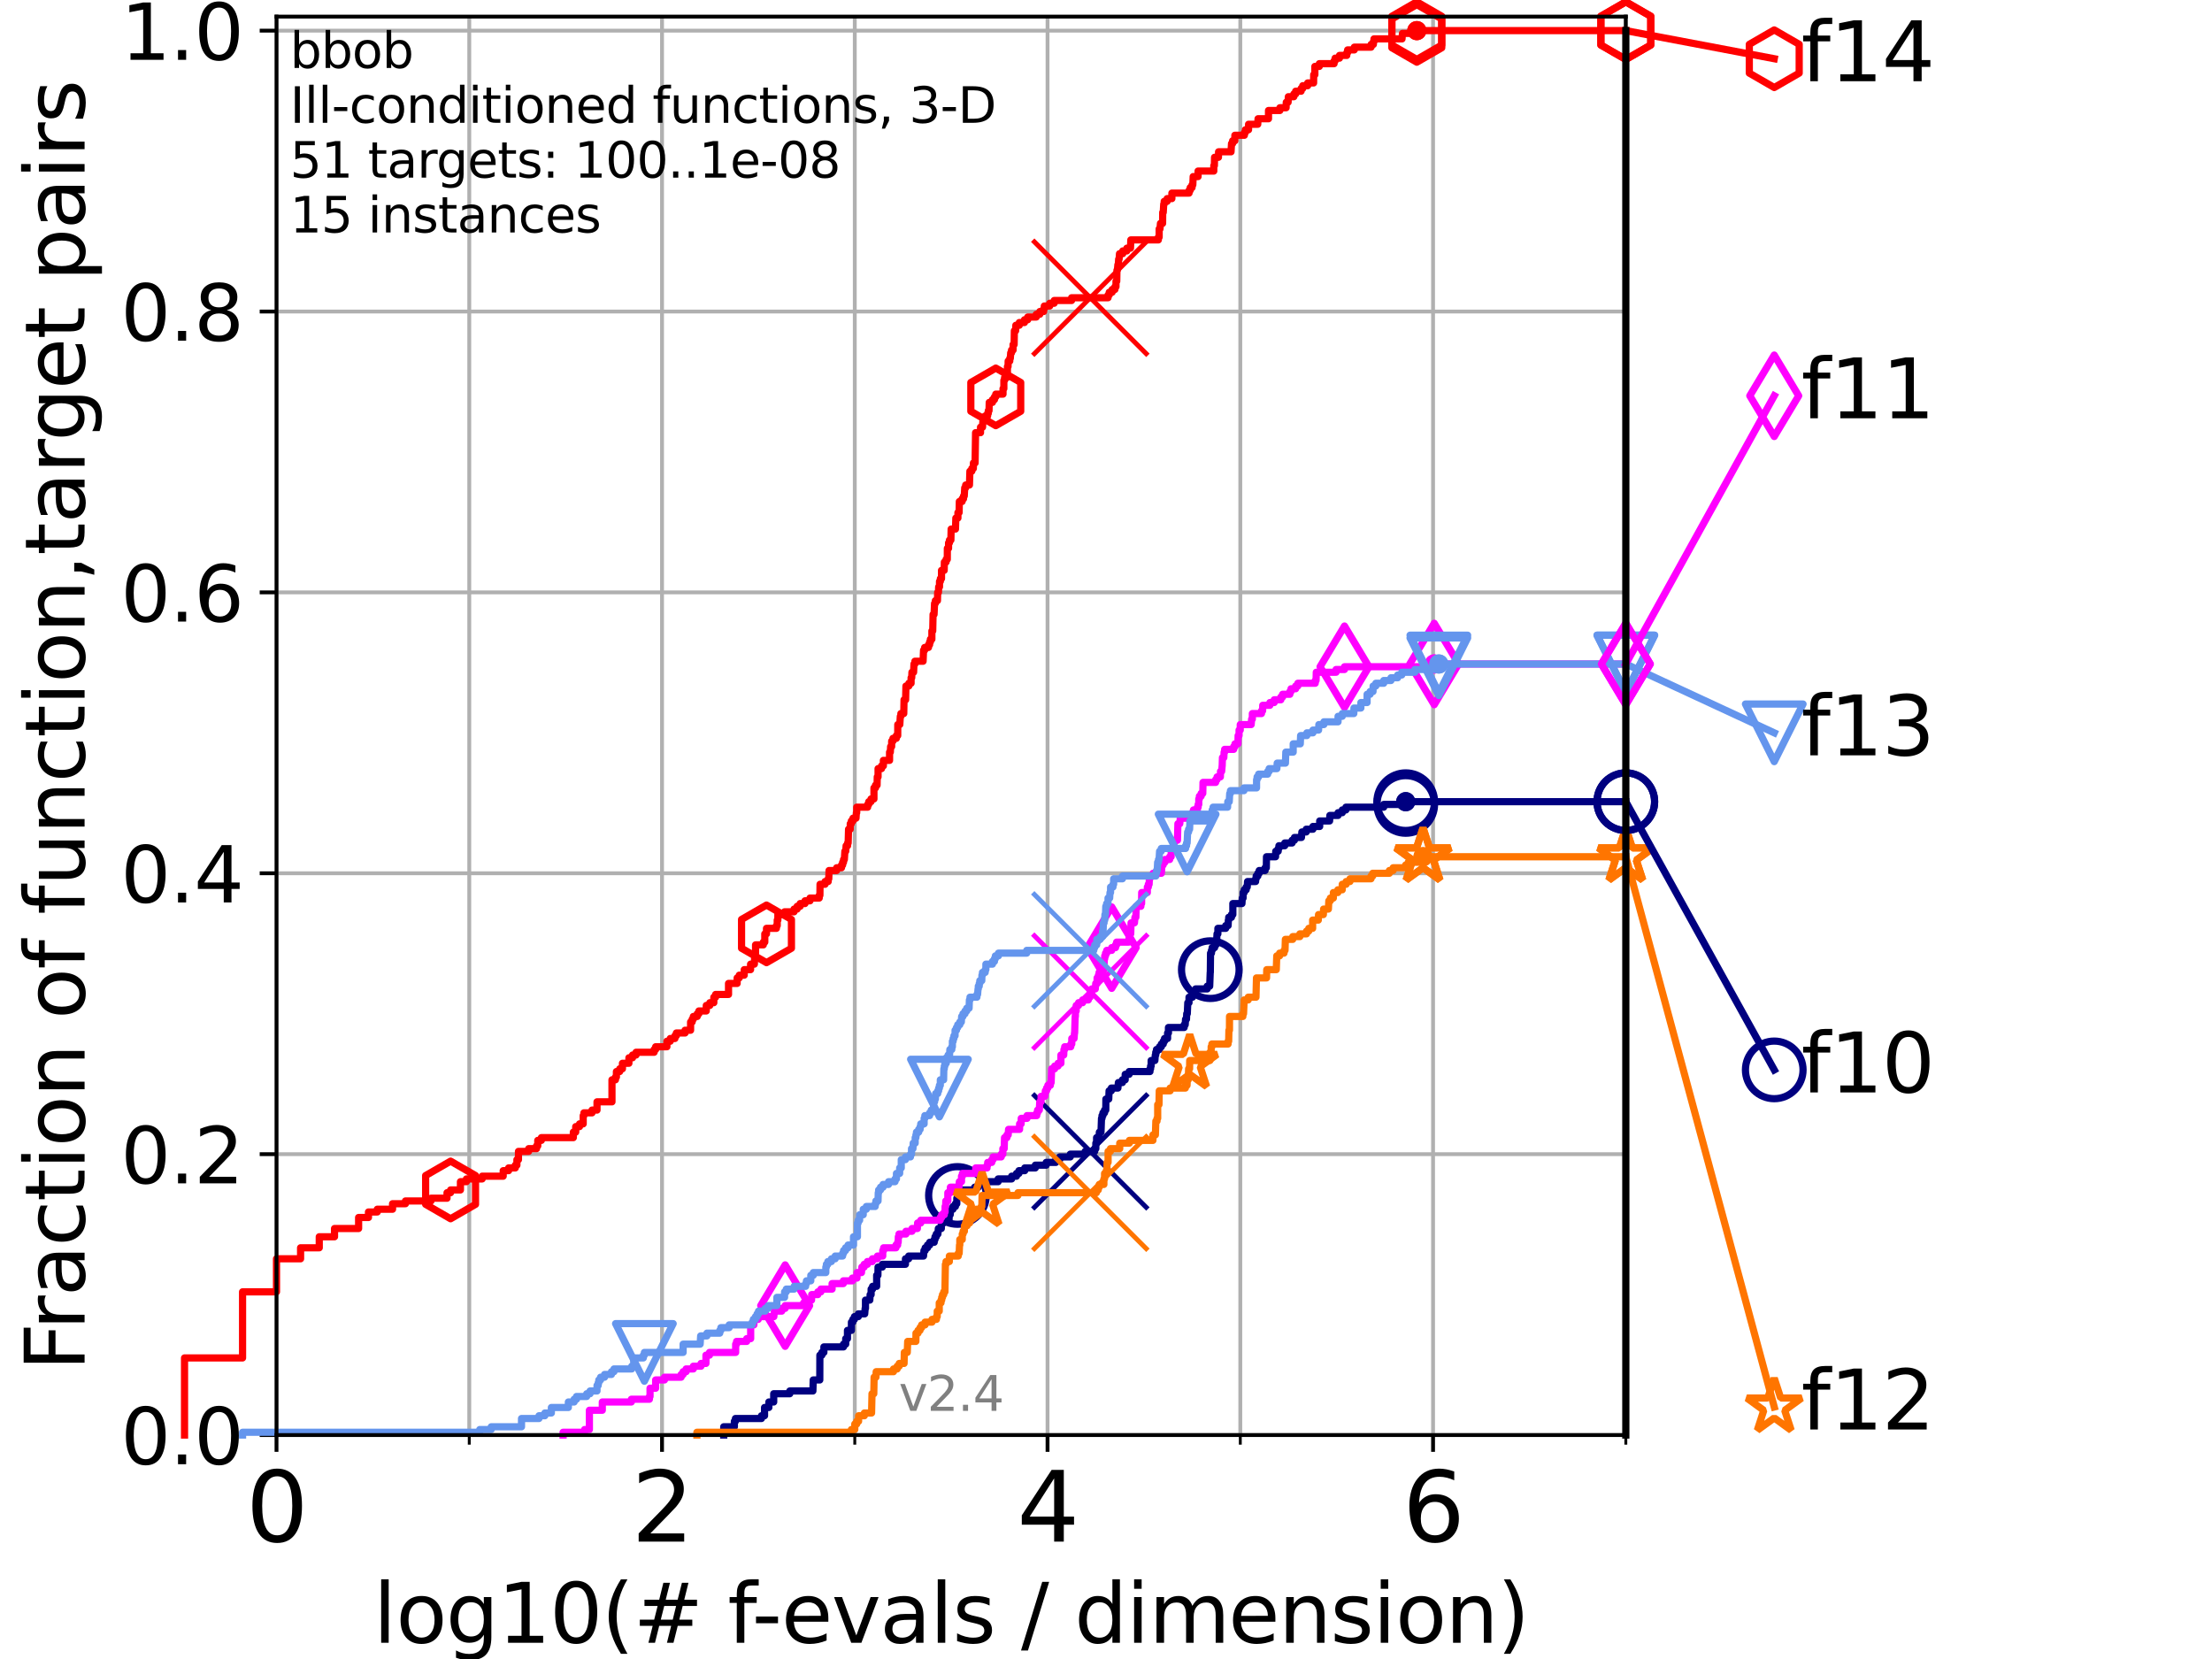 <?xml version="1.0" encoding="utf-8" standalone="no"?>
<!DOCTYPE svg PUBLIC "-//W3C//DTD SVG 1.1//EN"
  "http://www.w3.org/Graphics/SVG/1.1/DTD/svg11.dtd">
<svg height="345.6pt" version="1.1" viewBox="0 0 460.8 345.6" width="460.8pt" xmlns="http://www.w3.org/2000/svg" xmlns:xlink="http://www.w3.org/1999/xlink">
 <defs>
  <style type="text/css">*{stroke-linecap:butt;stroke-linejoin:round;}</style>
 </defs>
 <g id="figure_1">
  <g id="patch_1">
   <path d="M 0 345.6 
L 460.8 345.6 
L 460.8 0 
L 0 0 
z
" style="fill:#ffffff;"/>
  </g>
  <g id="axes_1">
   <g id="patch_2">
    <path d="M 57.6 298.944 
L 338.688 298.944 
L 338.688 3.456 
L 57.6 3.456 
z
" style="fill:#ffffff;"/>
   </g>
   <g id="matplotlib.axis_1">
    <g id="xtick_1">
     <g id="line2d_1">
      <path clip-path="url(#p44dc5e337d)" d="M 57.6 298.944 
L 57.6 3.456 
" style="fill:none;stroke:#b0b0b0;stroke-linecap:square;stroke-width:0.8;"/>
     </g>
     <g id="line2d_2">
      <defs>
       <path d="M 0 0 
L 0 3.5 
" id="m998047d957" style="stroke:#000000;stroke-width:0.8;"/>
      </defs>
      <g>
       <use style="stroke:#000000;stroke-width:0.8;" x="57.6" xlink:href="#m998047d957" y="298.944"/>
      </g>
     </g>
     <g id="text_1">
      <!-- 0 -->
      <g transform="translate(51.237 321.141)scale(0.2 -0.2)">
       <defs>
        <path d="M 2034 4250 
Q 1547 4250 1301 3770 
Q 1056 3291 1056 2328 
Q 1056 1369 1301 889 
Q 1547 409 2034 409 
Q 2525 409 2770 889 
Q 3016 1369 3016 2328 
Q 3016 3291 2770 3770 
Q 2525 4250 2034 4250 
z
M 2034 4750 
Q 2819 4750 3233 4129 
Q 3647 3509 3647 2328 
Q 3647 1150 3233 529 
Q 2819 -91 2034 -91 
Q 1250 -91 836 529 
Q 422 1150 422 2328 
Q 422 3509 836 4129 
Q 1250 4750 2034 4750 
z
" id="DejaVuSans-30" transform="scale(0.016)"/>
       </defs>
       <use xlink:href="#DejaVuSans-30"/>
      </g>
     </g>
    </g>
    <g id="xtick_2">
     <g id="line2d_3">
      <path clip-path="url(#p44dc5e337d)" d="M 137.911 298.944 
L 137.911 3.456 
" style="fill:none;stroke:#b0b0b0;stroke-linecap:square;stroke-width:0.8;"/>
     </g>
     <g id="line2d_4">
      <g>
       <use style="stroke:#000000;stroke-width:0.8;" x="137.911" xlink:href="#m998047d957" y="298.944"/>
      </g>
     </g>
     <g id="text_2">
      <!-- 2 -->
      <g transform="translate(131.548 321.141)scale(0.2 -0.2)">
       <defs>
        <path d="M 1228 531 
L 3431 531 
L 3431 0 
L 469 0 
L 469 531 
Q 828 903 1448 1529 
Q 2069 2156 2228 2338 
Q 2531 2678 2651 2914 
Q 2772 3150 2772 3378 
Q 2772 3750 2511 3984 
Q 2250 4219 1831 4219 
Q 1534 4219 1204 4116 
Q 875 4013 500 3803 
L 500 4441 
Q 881 4594 1212 4672 
Q 1544 4750 1819 4750 
Q 2544 4750 2975 4387 
Q 3406 4025 3406 3419 
Q 3406 3131 3298 2873 
Q 3191 2616 2906 2266 
Q 2828 2175 2409 1742 
Q 1991 1309 1228 531 
z
" id="DejaVuSans-32" transform="scale(0.016)"/>
       </defs>
       <use xlink:href="#DejaVuSans-32"/>
      </g>
     </g>
    </g>
    <g id="xtick_3">
     <g id="line2d_5">
      <path clip-path="url(#p44dc5e337d)" d="M 218.222 298.944 
L 218.222 3.456 
" style="fill:none;stroke:#b0b0b0;stroke-linecap:square;stroke-width:0.8;"/>
     </g>
     <g id="line2d_6">
      <g>
       <use style="stroke:#000000;stroke-width:0.8;" x="218.222" xlink:href="#m998047d957" y="298.944"/>
      </g>
     </g>
     <g id="text_3">
      <!-- 4 -->
      <g transform="translate(211.859 321.141)scale(0.2 -0.2)">
       <defs>
        <path d="M 2419 4116 
L 825 1625 
L 2419 1625 
L 2419 4116 
z
M 2253 4666 
L 3047 4666 
L 3047 1625 
L 3713 1625 
L 3713 1100 
L 3047 1100 
L 3047 0 
L 2419 0 
L 2419 1100 
L 313 1100 
L 313 1709 
L 2253 4666 
z
" id="DejaVuSans-34" transform="scale(0.016)"/>
       </defs>
       <use xlink:href="#DejaVuSans-34"/>
      </g>
     </g>
    </g>
    <g id="xtick_4">
     <g id="line2d_7">
      <path clip-path="url(#p44dc5e337d)" d="M 298.533 298.944 
L 298.533 3.456 
" style="fill:none;stroke:#b0b0b0;stroke-linecap:square;stroke-width:0.8;"/>
     </g>
     <g id="line2d_8">
      <g>
       <use style="stroke:#000000;stroke-width:0.8;" x="298.533" xlink:href="#m998047d957" y="298.944"/>
      </g>
     </g>
     <g id="text_4">
      <!-- 6 -->
      <g transform="translate(292.17 321.141)scale(0.2 -0.2)">
       <defs>
        <path d="M 2113 2584 
Q 1688 2584 1439 2293 
Q 1191 2003 1191 1497 
Q 1191 994 1439 701 
Q 1688 409 2113 409 
Q 2538 409 2786 701 
Q 3034 994 3034 1497 
Q 3034 2003 2786 2293 
Q 2538 2584 2113 2584 
z
M 3366 4563 
L 3366 3988 
Q 3128 4100 2886 4159 
Q 2644 4219 2406 4219 
Q 1781 4219 1451 3797 
Q 1122 3375 1075 2522 
Q 1259 2794 1537 2939 
Q 1816 3084 2150 3084 
Q 2853 3084 3261 2657 
Q 3669 2231 3669 1497 
Q 3669 778 3244 343 
Q 2819 -91 2113 -91 
Q 1303 -91 875 529 
Q 447 1150 447 2328 
Q 447 3434 972 4092 
Q 1497 4750 2381 4750 
Q 2619 4750 2861 4703 
Q 3103 4656 3366 4563 
z
" id="DejaVuSans-36" transform="scale(0.016)"/>
       </defs>
       <use xlink:href="#DejaVuSans-36"/>
      </g>
     </g>
    </g>
    <g id="xtick_5">
     <g id="line2d_9">
      <path clip-path="url(#p44dc5e337d)" d="M 97.755 298.944 
L 97.755 3.456 
" style="fill:none;stroke:#b0b0b0;stroke-linecap:square;stroke-width:0.8;"/>
     </g>
     <g id="line2d_10">
      <defs>
       <path d="M 0 0 
L 0 2 
" id="m40ed547540" style="stroke:#000000;stroke-width:0.6;"/>
      </defs>
      <g>
       <use style="stroke:#000000;stroke-width:0.6;" x="97.755" xlink:href="#m40ed547540" y="298.944"/>
      </g>
     </g>
    </g>
    <g id="xtick_6">
     <g id="line2d_11">
      <path clip-path="url(#p44dc5e337d)" d="M 178.066 298.944 
L 178.066 3.456 
" style="fill:none;stroke:#b0b0b0;stroke-linecap:square;stroke-width:0.8;"/>
     </g>
     <g id="line2d_12">
      <g>
       <use style="stroke:#000000;stroke-width:0.6;" x="178.066" xlink:href="#m40ed547540" y="298.944"/>
      </g>
     </g>
    </g>
    <g id="xtick_7">
     <g id="line2d_13">
      <path clip-path="url(#p44dc5e337d)" d="M 258.377 298.944 
L 258.377 3.456 
" style="fill:none;stroke:#b0b0b0;stroke-linecap:square;stroke-width:0.8;"/>
     </g>
     <g id="line2d_14">
      <g>
       <use style="stroke:#000000;stroke-width:0.6;" x="258.377" xlink:href="#m40ed547540" y="298.944"/>
      </g>
     </g>
    </g>
    <g id="xtick_8">
     <g id="line2d_15">
      <path clip-path="url(#p44dc5e337d)" d="M 338.688 298.944 
L 338.688 3.456 
" style="fill:none;stroke:#b0b0b0;stroke-linecap:square;stroke-width:0.8;"/>
     </g>
     <g id="line2d_16">
      <g>
       <use style="stroke:#000000;stroke-width:0.6;" x="338.688" xlink:href="#m40ed547540" y="298.944"/>
      </g>
     </g>
    </g>
    <g id="text_5">
     <!-- log10(# f-evals / dimension) -->
     <g transform="translate(77.764 342.218)scale(0.17 -0.17)">
      <defs>
       <path d="M 603 4863 
L 1178 4863 
L 1178 0 
L 603 0 
L 603 4863 
z
" id="DejaVuSans-6c" transform="scale(0.016)"/>
       <path d="M 1959 3097 
Q 1497 3097 1228 2736 
Q 959 2375 959 1747 
Q 959 1119 1226 758 
Q 1494 397 1959 397 
Q 2419 397 2687 759 
Q 2956 1122 2956 1747 
Q 2956 2369 2687 2733 
Q 2419 3097 1959 3097 
z
M 1959 3584 
Q 2709 3584 3137 3096 
Q 3566 2609 3566 1747 
Q 3566 888 3137 398 
Q 2709 -91 1959 -91 
Q 1206 -91 779 398 
Q 353 888 353 1747 
Q 353 2609 779 3096 
Q 1206 3584 1959 3584 
z
" id="DejaVuSans-6f" transform="scale(0.016)"/>
       <path d="M 2906 1791 
Q 2906 2416 2648 2759 
Q 2391 3103 1925 3103 
Q 1463 3103 1205 2759 
Q 947 2416 947 1791 
Q 947 1169 1205 825 
Q 1463 481 1925 481 
Q 2391 481 2648 825 
Q 2906 1169 2906 1791 
z
M 3481 434 
Q 3481 -459 3084 -895 
Q 2688 -1331 1869 -1331 
Q 1566 -1331 1297 -1286 
Q 1028 -1241 775 -1147 
L 775 -588 
Q 1028 -725 1275 -790 
Q 1522 -856 1778 -856 
Q 2344 -856 2625 -561 
Q 2906 -266 2906 331 
L 2906 616 
Q 2728 306 2450 153 
Q 2172 0 1784 0 
Q 1141 0 747 490 
Q 353 981 353 1791 
Q 353 2603 747 3093 
Q 1141 3584 1784 3584 
Q 2172 3584 2450 3431 
Q 2728 3278 2906 2969 
L 2906 3500 
L 3481 3500 
L 3481 434 
z
" id="DejaVuSans-67" transform="scale(0.016)"/>
       <path d="M 794 531 
L 1825 531 
L 1825 4091 
L 703 3866 
L 703 4441 
L 1819 4666 
L 2450 4666 
L 2450 531 
L 3481 531 
L 3481 0 
L 794 0 
L 794 531 
z
" id="DejaVuSans-31" transform="scale(0.016)"/>
       <path d="M 1984 4856 
Q 1566 4138 1362 3434 
Q 1159 2731 1159 2009 
Q 1159 1288 1364 580 
Q 1569 -128 1984 -844 
L 1484 -844 
Q 1016 -109 783 600 
Q 550 1309 550 2009 
Q 550 2706 781 3412 
Q 1013 4119 1484 4856 
L 1984 4856 
z
" id="DejaVuSans-28" transform="scale(0.016)"/>
       <path d="M 3272 2816 
L 2363 2816 
L 2100 1772 
L 3016 1772 
L 3272 2816 
z
M 2803 4594 
L 2478 3297 
L 3391 3297 
L 3719 4594 
L 4219 4594 
L 3897 3297 
L 4872 3297 
L 4872 2816 
L 3775 2816 
L 3519 1772 
L 4513 1772 
L 4513 1294 
L 3397 1294 
L 3072 0 
L 2572 0 
L 2894 1294 
L 1978 1294 
L 1656 0 
L 1153 0 
L 1478 1294 
L 494 1294 
L 494 1772 
L 1594 1772 
L 1856 2816 
L 850 2816 
L 850 3297 
L 1978 3297 
L 2297 4594 
L 2803 4594 
z
" id="DejaVuSans-23" transform="scale(0.016)"/>
       <path id="DejaVuSans-20" transform="scale(0.016)"/>
       <path d="M 2375 4863 
L 2375 4384 
L 1825 4384 
Q 1516 4384 1395 4259 
Q 1275 4134 1275 3809 
L 1275 3500 
L 2222 3500 
L 2222 3053 
L 1275 3053 
L 1275 0 
L 697 0 
L 697 3053 
L 147 3053 
L 147 3500 
L 697 3500 
L 697 3744 
Q 697 4328 969 4595 
Q 1241 4863 1831 4863 
L 2375 4863 
z
" id="DejaVuSans-66" transform="scale(0.016)"/>
       <path d="M 313 2009 
L 1997 2009 
L 1997 1497 
L 313 1497 
L 313 2009 
z
" id="DejaVuSans-2d" transform="scale(0.016)"/>
       <path d="M 3597 1894 
L 3597 1613 
L 953 1613 
Q 991 1019 1311 708 
Q 1631 397 2203 397 
Q 2534 397 2845 478 
Q 3156 559 3463 722 
L 3463 178 
Q 3153 47 2828 -22 
Q 2503 -91 2169 -91 
Q 1331 -91 842 396 
Q 353 884 353 1716 
Q 353 2575 817 3079 
Q 1281 3584 2069 3584 
Q 2775 3584 3186 3129 
Q 3597 2675 3597 1894 
z
M 3022 2063 
Q 3016 2534 2758 2815 
Q 2500 3097 2075 3097 
Q 1594 3097 1305 2825 
Q 1016 2553 972 2059 
L 3022 2063 
z
" id="DejaVuSans-65" transform="scale(0.016)"/>
       <path d="M 191 3500 
L 800 3500 
L 1894 563 
L 2988 3500 
L 3597 3500 
L 2284 0 
L 1503 0 
L 191 3500 
z
" id="DejaVuSans-76" transform="scale(0.016)"/>
       <path d="M 2194 1759 
Q 1497 1759 1228 1600 
Q 959 1441 959 1056 
Q 959 750 1161 570 
Q 1363 391 1709 391 
Q 2188 391 2477 730 
Q 2766 1069 2766 1631 
L 2766 1759 
L 2194 1759 
z
M 3341 1997 
L 3341 0 
L 2766 0 
L 2766 531 
Q 2569 213 2275 61 
Q 1981 -91 1556 -91 
Q 1019 -91 701 211 
Q 384 513 384 1019 
Q 384 1609 779 1909 
Q 1175 2209 1959 2209 
L 2766 2209 
L 2766 2266 
Q 2766 2663 2505 2880 
Q 2244 3097 1772 3097 
Q 1472 3097 1187 3025 
Q 903 2953 641 2809 
L 641 3341 
Q 956 3463 1253 3523 
Q 1550 3584 1831 3584 
Q 2591 3584 2966 3190 
Q 3341 2797 3341 1997 
z
" id="DejaVuSans-61" transform="scale(0.016)"/>
       <path d="M 2834 3397 
L 2834 2853 
Q 2591 2978 2328 3040 
Q 2066 3103 1784 3103 
Q 1356 3103 1142 2972 
Q 928 2841 928 2578 
Q 928 2378 1081 2264 
Q 1234 2150 1697 2047 
L 1894 2003 
Q 2506 1872 2764 1633 
Q 3022 1394 3022 966 
Q 3022 478 2636 193 
Q 2250 -91 1575 -91 
Q 1294 -91 989 -36 
Q 684 19 347 128 
L 347 722 
Q 666 556 975 473 
Q 1284 391 1588 391 
Q 1994 391 2212 530 
Q 2431 669 2431 922 
Q 2431 1156 2273 1281 
Q 2116 1406 1581 1522 
L 1381 1569 
Q 847 1681 609 1914 
Q 372 2147 372 2553 
Q 372 3047 722 3315 
Q 1072 3584 1716 3584 
Q 2034 3584 2315 3537 
Q 2597 3491 2834 3397 
z
" id="DejaVuSans-73" transform="scale(0.016)"/>
       <path d="M 1625 4666 
L 2156 4666 
L 531 -594 
L 0 -594 
L 1625 4666 
z
" id="DejaVuSans-2f" transform="scale(0.016)"/>
       <path d="M 2906 2969 
L 2906 4863 
L 3481 4863 
L 3481 0 
L 2906 0 
L 2906 525 
Q 2725 213 2448 61 
Q 2172 -91 1784 -91 
Q 1150 -91 751 415 
Q 353 922 353 1747 
Q 353 2572 751 3078 
Q 1150 3584 1784 3584 
Q 2172 3584 2448 3432 
Q 2725 3281 2906 2969 
z
M 947 1747 
Q 947 1113 1208 752 
Q 1469 391 1925 391 
Q 2381 391 2643 752 
Q 2906 1113 2906 1747 
Q 2906 2381 2643 2742 
Q 2381 3103 1925 3103 
Q 1469 3103 1208 2742 
Q 947 2381 947 1747 
z
" id="DejaVuSans-64" transform="scale(0.016)"/>
       <path d="M 603 3500 
L 1178 3500 
L 1178 0 
L 603 0 
L 603 3500 
z
M 603 4863 
L 1178 4863 
L 1178 4134 
L 603 4134 
L 603 4863 
z
" id="DejaVuSans-69" transform="scale(0.016)"/>
       <path d="M 3328 2828 
Q 3544 3216 3844 3400 
Q 4144 3584 4550 3584 
Q 5097 3584 5394 3201 
Q 5691 2819 5691 2113 
L 5691 0 
L 5113 0 
L 5113 2094 
Q 5113 2597 4934 2840 
Q 4756 3084 4391 3084 
Q 3944 3084 3684 2787 
Q 3425 2491 3425 1978 
L 3425 0 
L 2847 0 
L 2847 2094 
Q 2847 2600 2669 2842 
Q 2491 3084 2119 3084 
Q 1678 3084 1418 2786 
Q 1159 2488 1159 1978 
L 1159 0 
L 581 0 
L 581 3500 
L 1159 3500 
L 1159 2956 
Q 1356 3278 1631 3431 
Q 1906 3584 2284 3584 
Q 2666 3584 2933 3390 
Q 3200 3197 3328 2828 
z
" id="DejaVuSans-6d" transform="scale(0.016)"/>
       <path d="M 3513 2113 
L 3513 0 
L 2938 0 
L 2938 2094 
Q 2938 2591 2744 2837 
Q 2550 3084 2163 3084 
Q 1697 3084 1428 2787 
Q 1159 2491 1159 1978 
L 1159 0 
L 581 0 
L 581 3500 
L 1159 3500 
L 1159 2956 
Q 1366 3272 1645 3428 
Q 1925 3584 2291 3584 
Q 2894 3584 3203 3211 
Q 3513 2838 3513 2113 
z
" id="DejaVuSans-6e" transform="scale(0.016)"/>
       <path d="M 513 4856 
L 1013 4856 
Q 1481 4119 1714 3412 
Q 1947 2706 1947 2009 
Q 1947 1309 1714 600 
Q 1481 -109 1013 -844 
L 513 -844 
Q 928 -128 1133 580 
Q 1338 1288 1338 2009 
Q 1338 2731 1133 3434 
Q 928 4138 513 4856 
z
" id="DejaVuSans-29" transform="scale(0.016)"/>
      </defs>
      <use xlink:href="#DejaVuSans-6c"/>
      <use x="27.783" xlink:href="#DejaVuSans-6f"/>
      <use x="88.965" xlink:href="#DejaVuSans-67"/>
      <use x="152.441" xlink:href="#DejaVuSans-31"/>
      <use x="216.064" xlink:href="#DejaVuSans-30"/>
      <use x="279.688" xlink:href="#DejaVuSans-28"/>
      <use x="318.701" xlink:href="#DejaVuSans-23"/>
      <use x="402.49" xlink:href="#DejaVuSans-20"/>
      <use x="434.277" xlink:href="#DejaVuSans-66"/>
      <use x="463.982" xlink:href="#DejaVuSans-2d"/>
      <use x="500.066" xlink:href="#DejaVuSans-65"/>
      <use x="561.59" xlink:href="#DejaVuSans-76"/>
      <use x="620.77" xlink:href="#DejaVuSans-61"/>
      <use x="682.049" xlink:href="#DejaVuSans-6c"/>
      <use x="709.832" xlink:href="#DejaVuSans-73"/>
      <use x="761.932" xlink:href="#DejaVuSans-20"/>
      <use x="793.719" xlink:href="#DejaVuSans-2f"/>
      <use x="827.41" xlink:href="#DejaVuSans-20"/>
      <use x="859.197" xlink:href="#DejaVuSans-64"/>
      <use x="922.674" xlink:href="#DejaVuSans-69"/>
      <use x="950.457" xlink:href="#DejaVuSans-6d"/>
      <use x="1047.869" xlink:href="#DejaVuSans-65"/>
      <use x="1109.393" xlink:href="#DejaVuSans-6e"/>
      <use x="1172.771" xlink:href="#DejaVuSans-73"/>
      <use x="1224.871" xlink:href="#DejaVuSans-69"/>
      <use x="1252.654" xlink:href="#DejaVuSans-6f"/>
      <use x="1313.836" xlink:href="#DejaVuSans-6e"/>
      <use x="1377.215" xlink:href="#DejaVuSans-29"/>
     </g>
    </g>
   </g>
   <g id="matplotlib.axis_2">
    <g id="ytick_1">
     <g id="line2d_17">
      <path clip-path="url(#p44dc5e337d)" d="M 57.6 298.944 
L 338.688 298.944 
" style="fill:none;stroke:#b0b0b0;stroke-linecap:square;stroke-width:0.8;"/>
     </g>
     <g id="line2d_18">
      <defs>
       <path d="M 0 0 
L -3.5 0 
" id="m5256034b28" style="stroke:#000000;stroke-width:0.8;"/>
      </defs>
      <g>
       <use style="stroke:#000000;stroke-width:0.8;" x="57.6" xlink:href="#m5256034b28" y="298.944"/>
      </g>
     </g>
     <g id="text_6">
      <!-- 0.0 -->
      <g transform="translate(25.155 305.023)scale(0.16 -0.16)">
       <defs>
        <path d="M 684 794 
L 1344 794 
L 1344 0 
L 684 0 
L 684 794 
z
" id="DejaVuSans-2e" transform="scale(0.016)"/>
       </defs>
       <use xlink:href="#DejaVuSans-30"/>
       <use x="63.623" xlink:href="#DejaVuSans-2e"/>
       <use x="95.41" xlink:href="#DejaVuSans-30"/>
      </g>
     </g>
    </g>
    <g id="ytick_2">
     <g id="line2d_19">
      <path clip-path="url(#p44dc5e337d)" d="M 57.6 240.432 
L 338.688 240.432 
" style="fill:none;stroke:#b0b0b0;stroke-linecap:square;stroke-width:0.8;"/>
     </g>
     <g id="line2d_20">
      <g>
       <use style="stroke:#000000;stroke-width:0.8;" x="57.6" xlink:href="#m5256034b28" y="240.432"/>
      </g>
     </g>
     <g id="text_7">
      <!-- 0.2 -->
      <g transform="translate(25.155 246.51)scale(0.16 -0.16)">
       <use xlink:href="#DejaVuSans-30"/>
       <use x="63.623" xlink:href="#DejaVuSans-2e"/>
       <use x="95.41" xlink:href="#DejaVuSans-32"/>
      </g>
     </g>
    </g>
    <g id="ytick_3">
     <g id="line2d_21">
      <path clip-path="url(#p44dc5e337d)" d="M 57.6 181.919 
L 338.688 181.919 
" style="fill:none;stroke:#b0b0b0;stroke-linecap:square;stroke-width:0.8;"/>
     </g>
     <g id="line2d_22">
      <g>
       <use style="stroke:#000000;stroke-width:0.8;" x="57.6" xlink:href="#m5256034b28" y="181.919"/>
      </g>
     </g>
     <g id="text_8">
      <!-- 0.4 -->
      <g transform="translate(25.155 187.998)scale(0.16 -0.16)">
       <use xlink:href="#DejaVuSans-30"/>
       <use x="63.623" xlink:href="#DejaVuSans-2e"/>
       <use x="95.41" xlink:href="#DejaVuSans-34"/>
      </g>
     </g>
    </g>
    <g id="ytick_4">
     <g id="line2d_23">
      <path clip-path="url(#p44dc5e337d)" d="M 57.6 123.407 
L 338.688 123.407 
" style="fill:none;stroke:#b0b0b0;stroke-linecap:square;stroke-width:0.8;"/>
     </g>
     <g id="line2d_24">
      <g>
       <use style="stroke:#000000;stroke-width:0.8;" x="57.6" xlink:href="#m5256034b28" y="123.407"/>
      </g>
     </g>
     <g id="text_9">
      <!-- 0.6 -->
      <g transform="translate(25.155 129.485)scale(0.16 -0.16)">
       <use xlink:href="#DejaVuSans-30"/>
       <use x="63.623" xlink:href="#DejaVuSans-2e"/>
       <use x="95.41" xlink:href="#DejaVuSans-36"/>
      </g>
     </g>
    </g>
    <g id="ytick_5">
     <g id="line2d_25">
      <path clip-path="url(#p44dc5e337d)" d="M 57.6 64.894 
L 338.688 64.894 
" style="fill:none;stroke:#b0b0b0;stroke-linecap:square;stroke-width:0.8;"/>
     </g>
     <g id="line2d_26">
      <g>
       <use style="stroke:#000000;stroke-width:0.8;" x="57.6" xlink:href="#m5256034b28" y="64.894"/>
      </g>
     </g>
     <g id="text_10">
      <!-- 0.8 -->
      <g transform="translate(25.155 70.973)scale(0.16 -0.16)">
       <defs>
        <path d="M 2034 2216 
Q 1584 2216 1326 1975 
Q 1069 1734 1069 1313 
Q 1069 891 1326 650 
Q 1584 409 2034 409 
Q 2484 409 2743 651 
Q 3003 894 3003 1313 
Q 3003 1734 2745 1975 
Q 2488 2216 2034 2216 
z
M 1403 2484 
Q 997 2584 770 2862 
Q 544 3141 544 3541 
Q 544 4100 942 4425 
Q 1341 4750 2034 4750 
Q 2731 4750 3128 4425 
Q 3525 4100 3525 3541 
Q 3525 3141 3298 2862 
Q 3072 2584 2669 2484 
Q 3125 2378 3379 2068 
Q 3634 1759 3634 1313 
Q 3634 634 3220 271 
Q 2806 -91 2034 -91 
Q 1263 -91 848 271 
Q 434 634 434 1313 
Q 434 1759 690 2068 
Q 947 2378 1403 2484 
z
M 1172 3481 
Q 1172 3119 1398 2916 
Q 1625 2713 2034 2713 
Q 2441 2713 2670 2916 
Q 2900 3119 2900 3481 
Q 2900 3844 2670 4047 
Q 2441 4250 2034 4250 
Q 1625 4250 1398 4047 
Q 1172 3844 1172 3481 
z
" id="DejaVuSans-38" transform="scale(0.016)"/>
       </defs>
       <use xlink:href="#DejaVuSans-30"/>
       <use x="63.623" xlink:href="#DejaVuSans-2e"/>
       <use x="95.41" xlink:href="#DejaVuSans-38"/>
      </g>
     </g>
    </g>
    <g id="ytick_6">
     <g id="line2d_27">
      <path clip-path="url(#p44dc5e337d)" d="M 57.6 6.382 
L 338.688 6.382 
" style="fill:none;stroke:#b0b0b0;stroke-linecap:square;stroke-width:0.8;"/>
     </g>
     <g id="line2d_28">
      <g>
       <use style="stroke:#000000;stroke-width:0.8;" x="57.6" xlink:href="#m5256034b28" y="6.382"/>
      </g>
     </g>
     <g id="text_11">
      <!-- 1.0 -->
      <g transform="translate(25.155 12.46)scale(0.16 -0.16)">
       <use xlink:href="#DejaVuSans-31"/>
       <use x="63.623" xlink:href="#DejaVuSans-2e"/>
       <use x="95.41" xlink:href="#DejaVuSans-30"/>
      </g>
     </g>
    </g>
    <g id="text_12">
     <!-- Fraction of function,target pairs -->
     <g transform="translate(17.62 285.585)rotate(-90)scale(0.17 -0.17)">
      <defs>
       <path d="M 628 4666 
L 3309 4666 
L 3309 4134 
L 1259 4134 
L 1259 2759 
L 3109 2759 
L 3109 2228 
L 1259 2228 
L 1259 0 
L 628 0 
L 628 4666 
z
" id="DejaVuSans-46" transform="scale(0.016)"/>
       <path d="M 2631 2963 
Q 2534 3019 2420 3045 
Q 2306 3072 2169 3072 
Q 1681 3072 1420 2755 
Q 1159 2438 1159 1844 
L 1159 0 
L 581 0 
L 581 3500 
L 1159 3500 
L 1159 2956 
Q 1341 3275 1631 3429 
Q 1922 3584 2338 3584 
Q 2397 3584 2469 3576 
Q 2541 3569 2628 3553 
L 2631 2963 
z
" id="DejaVuSans-72" transform="scale(0.016)"/>
       <path d="M 3122 3366 
L 3122 2828 
Q 2878 2963 2633 3030 
Q 2388 3097 2138 3097 
Q 1578 3097 1268 2742 
Q 959 2388 959 1747 
Q 959 1106 1268 751 
Q 1578 397 2138 397 
Q 2388 397 2633 464 
Q 2878 531 3122 666 
L 3122 134 
Q 2881 22 2623 -34 
Q 2366 -91 2075 -91 
Q 1284 -91 818 406 
Q 353 903 353 1747 
Q 353 2603 823 3093 
Q 1294 3584 2113 3584 
Q 2378 3584 2631 3529 
Q 2884 3475 3122 3366 
z
" id="DejaVuSans-63" transform="scale(0.016)"/>
       <path d="M 1172 4494 
L 1172 3500 
L 2356 3500 
L 2356 3053 
L 1172 3053 
L 1172 1153 
Q 1172 725 1289 603 
Q 1406 481 1766 481 
L 2356 481 
L 2356 0 
L 1766 0 
Q 1100 0 847 248 
Q 594 497 594 1153 
L 594 3053 
L 172 3053 
L 172 3500 
L 594 3500 
L 594 4494 
L 1172 4494 
z
" id="DejaVuSans-74" transform="scale(0.016)"/>
       <path d="M 544 1381 
L 544 3500 
L 1119 3500 
L 1119 1403 
Q 1119 906 1312 657 
Q 1506 409 1894 409 
Q 2359 409 2629 706 
Q 2900 1003 2900 1516 
L 2900 3500 
L 3475 3500 
L 3475 0 
L 2900 0 
L 2900 538 
Q 2691 219 2414 64 
Q 2138 -91 1772 -91 
Q 1169 -91 856 284 
Q 544 659 544 1381 
z
M 1991 3584 
L 1991 3584 
z
" id="DejaVuSans-75" transform="scale(0.016)"/>
       <path d="M 750 794 
L 1409 794 
L 1409 256 
L 897 -744 
L 494 -744 
L 750 256 
L 750 794 
z
" id="DejaVuSans-2c" transform="scale(0.016)"/>
       <path d="M 1159 525 
L 1159 -1331 
L 581 -1331 
L 581 3500 
L 1159 3500 
L 1159 2969 
Q 1341 3281 1617 3432 
Q 1894 3584 2278 3584 
Q 2916 3584 3314 3078 
Q 3713 2572 3713 1747 
Q 3713 922 3314 415 
Q 2916 -91 2278 -91 
Q 1894 -91 1617 61 
Q 1341 213 1159 525 
z
M 3116 1747 
Q 3116 2381 2855 2742 
Q 2594 3103 2138 3103 
Q 1681 3103 1420 2742 
Q 1159 2381 1159 1747 
Q 1159 1113 1420 752 
Q 1681 391 2138 391 
Q 2594 391 2855 752 
Q 3116 1113 3116 1747 
z
" id="DejaVuSans-70" transform="scale(0.016)"/>
      </defs>
      <use xlink:href="#DejaVuSans-46"/>
      <use x="50.27" xlink:href="#DejaVuSans-72"/>
      <use x="91.383" xlink:href="#DejaVuSans-61"/>
      <use x="152.662" xlink:href="#DejaVuSans-63"/>
      <use x="207.643" xlink:href="#DejaVuSans-74"/>
      <use x="246.852" xlink:href="#DejaVuSans-69"/>
      <use x="274.635" xlink:href="#DejaVuSans-6f"/>
      <use x="335.816" xlink:href="#DejaVuSans-6e"/>
      <use x="399.195" xlink:href="#DejaVuSans-20"/>
      <use x="430.982" xlink:href="#DejaVuSans-6f"/>
      <use x="492.164" xlink:href="#DejaVuSans-66"/>
      <use x="527.369" xlink:href="#DejaVuSans-20"/>
      <use x="559.156" xlink:href="#DejaVuSans-66"/>
      <use x="594.361" xlink:href="#DejaVuSans-75"/>
      <use x="657.74" xlink:href="#DejaVuSans-6e"/>
      <use x="721.119" xlink:href="#DejaVuSans-63"/>
      <use x="776.1" xlink:href="#DejaVuSans-74"/>
      <use x="815.309" xlink:href="#DejaVuSans-69"/>
      <use x="843.092" xlink:href="#DejaVuSans-6f"/>
      <use x="904.273" xlink:href="#DejaVuSans-6e"/>
      <use x="967.652" xlink:href="#DejaVuSans-2c"/>
      <use x="999.439" xlink:href="#DejaVuSans-74"/>
      <use x="1038.648" xlink:href="#DejaVuSans-61"/>
      <use x="1099.928" xlink:href="#DejaVuSans-72"/>
      <use x="1139.291" xlink:href="#DejaVuSans-67"/>
      <use x="1202.768" xlink:href="#DejaVuSans-65"/>
      <use x="1264.291" xlink:href="#DejaVuSans-74"/>
      <use x="1303.5" xlink:href="#DejaVuSans-20"/>
      <use x="1335.287" xlink:href="#DejaVuSans-70"/>
      <use x="1398.764" xlink:href="#DejaVuSans-61"/>
      <use x="1460.043" xlink:href="#DejaVuSans-69"/>
      <use x="1487.826" xlink:href="#DejaVuSans-72"/>
      <use x="1528.939" xlink:href="#DejaVuSans-73"/>
     </g>
    </g>
   </g>
   <g id="line2d_29">
    <defs>
     <path d="M 0 1.5 
C 0.398 1.5 0.779 1.342 1.061 1.061 
C 1.342 0.779 1.5 0.398 1.5 0 
C 1.5 -0.398 1.342 -0.779 1.061 -1.061 
C 0.779 -1.342 0.398 -1.5 0 -1.5 
C -0.398 -1.5 -0.779 -1.342 -1.061 -1.061 
C -1.342 -0.779 -1.5 -0.398 -1.5 0 
C -1.5 0.398 -1.342 0.779 -1.061 1.061 
C -0.779 1.342 -0.398 1.5 0 1.5 
z
" id="m140d1e2399" style="stroke:#000080;"/>
    </defs>
    <g>
     <use style="fill:#000080;stroke:#000080;" x="292.838" xlink:href="#m140d1e2399" y="167.004"/>
     <use style="fill:#000080;stroke:#000080;" x="292.838" xlink:href="#m140d1e2399" y="167.004"/>
    </g>
   </g>
   <g id="line2d_30">
    <path d="M 150.766 298.944 
L 150.766 297.223 
L 152.984 297.223 
L 152.984 296.076 
L 153.203 296.076 
L 153.203 295.502 
L 158.626 295.502 
L 158.626 294.928 
L 159.27 294.928 
L 159.27 293.207 
L 160.168 293.207 
L 160.168 292.06 
L 161.177 292.06 
L 161.177 290.339 
L 164.524 290.339 
L 164.524 289.766 
L 169.341 289.766 
L 169.408 287.471 
L 170.776 287.471 
L 170.794 282.308 
L 171.212 282.308 
L 171.212 281.734 
L 171.629 281.734 
L 171.629 280.587 
L 175.711 280.587 
L 175.711 280.013 
L 176.177 280.013 
L 176.177 278.866 
L 176.543 278.866 
L 176.543 277.145 
L 177.366 277.145 
L 177.366 275.424 
L 177.666 275.424 
L 177.666 274.851 
L 177.991 274.851 
L 177.991 274.277 
L 178.806 274.277 
L 178.806 273.703 
L 180.136 273.703 
L 180.229 272.556 
L 180.295 272.556 
L 180.295 270.835 
L 181.197 270.835 
L 181.265 269.688 
L 181.472 269.688 
L 181.472 268.54 
L 181.775 268.54 
L 181.775 267.967 
L 182.624 267.967 
L 182.624 265.672 
L 182.886 265.672 
L 182.912 263.951 
L 183.809 263.951 
L 183.809 263.378 
L 188.621 263.378 
L 188.621 262.23 
L 189.293 262.23 
L 189.293 261.657 
L 192.388 261.657 
L 192.48 260.509 
L 192.735 260.509 
L 192.735 259.936 
L 193.217 259.936 
L 193.217 259.362 
L 193.674 259.362 
L 193.674 258.788 
L 194.615 258.788 
L 194.615 258.215 
L 194.781 258.215 
L 194.781 257.641 
L 195.042 257.641 
L 195.042 257.067 
L 195.384 257.067 
L 195.47 255.92 
L 196.099 255.92 
L 196.099 254.773 
L 196.578 254.773 
L 196.578 254.199 
L 197.707 254.199 
L 197.737 253.052 
L 197.945 253.052 
L 198.037 251.905 
L 198.519 251.905 
L 198.519 251.331 
L 199.028 251.331 
L 199.028 250.757 
L 199.319 250.757 
L 199.319 249.61 
L 199.447 249.61 
L 199.454 247.889 
L 203.046 247.889 
L 203.046 247.315 
L 203.793 247.315 
L 203.793 246.742 
L 205.258 246.742 
L 205.258 246.168 
L 207.927 246.168 
L 207.927 245.594 
L 210.744 245.594 
L 210.744 245.021 
L 211.754 245.021 
L 211.754 244.447 
L 212.262 244.447 
L 212.262 243.873 
L 213.474 243.873 
L 213.474 243.3 
L 215.674 243.3 
L 215.674 242.726 
L 217.941 242.726 
L 217.941 242.152 
L 219.942 242.152 
L 219.942 241.579 
L 220.761 241.579 
L 220.761 241.005 
L 222.96 241.005 
L 222.96 240.432 
L 226.055 240.432 
L 226.055 239.858 
L 228.045 239.858 
L 228.045 239.284 
L 228.28 239.284 
L 228.28 238.137 
L 228.439 238.137 
L 228.439 236.99 
L 228.949 236.99 
L 229.016 235.842 
L 229.36 235.842 
L 229.462 232.974 
L 229.567 232.974 
L 229.567 232.4 
L 229.76 232.4 
L 229.76 231.827 
L 230.091 231.827 
L 230.091 231.253 
L 230.353 231.253 
L 230.376 228.958 
L 230.972 228.958 
L 231.04 227.238 
L 231.507 227.238 
L 231.507 226.664 
L 232.883 226.664 
L 232.976 225.517 
L 233.823 225.517 
L 233.823 224.943 
L 234.399 224.943 
L 234.399 223.796 
L 235.222 223.796 
L 235.222 223.222 
L 239.559 223.222 
L 239.559 222.648 
L 239.691 222.648 
L 239.691 222.075 
L 239.803 222.075 
L 239.803 220.927 
L 240.583 220.927 
L 240.668 219.78 
L 240.761 219.78 
L 240.761 219.206 
L 240.916 219.206 
L 240.916 218.633 
L 241.544 218.633 
L 241.544 218.059 
L 241.927 218.059 
L 241.927 217.485 
L 242.331 217.485 
L 242.331 216.912 
L 242.588 216.912 
L 242.588 216.338 
L 243.228 216.338 
L 243.228 215.191 
L 243.409 215.191 
L 243.409 214.044 
L 246.681 214.044 
L 246.681 213.47 
L 246.899 213.47 
L 246.972 212.323 
L 247.168 212.323 
L 247.211 211.175 
L 247.335 211.175 
L 247.439 208.881 
L 247.692 208.881 
L 247.692 207.733 
L 248.425 207.733 
L 248.425 207.16 
L 248.652 207.16 
L 248.652 206.586 
L 249.062 206.586 
L 249.062 206.012 
L 251.477 206.012 
L 251.477 205.439 
L 252.002 205.439 
L 252.11 202.571 
L 252.131 202.571 
L 252.176 198.555 
L 252.369 198.555 
L 252.369 197.981 
L 252.508 197.981 
L 252.508 197.408 
L 253.024 197.408 
L 253.024 196.834 
L 253.315 196.834 
L 253.315 196.26 
L 253.43 196.26 
L 253.527 194.539 
L 253.707 194.539 
L 253.707 193.392 
L 255.335 193.392 
L 255.335 192.818 
L 255.84 192.818 
L 255.891 191.671 
L 255.961 191.671 
L 255.961 191.097 
L 256.534 191.097 
L 256.534 190.524 
L 256.823 190.524 
L 256.823 188.229 
L 258.722 188.229 
L 258.788 187.082 
L 258.957 187.082 
L 258.962 185.935 
L 259.187 185.935 
L 259.187 185.361 
L 259.599 185.361 
L 259.599 184.787 
L 259.819 184.787 
L 259.889 183.64 
L 261.568 183.64 
L 261.568 183.066 
L 261.681 183.066 
L 261.681 182.493 
L 262.03 182.493 
L 262.03 181.919 
L 262.311 181.919 
L 262.311 181.345 
L 263.542 181.345 
L 263.542 180.772 
L 263.798 180.772 
L 263.834 178.477 
L 265.723 178.477 
L 265.761 177.33 
L 266.272 177.33 
L 266.272 176.756 
L 266.424 176.756 
L 266.424 176.183 
L 267.639 176.183 
L 267.639 175.609 
L 269.173 175.609 
L 269.173 175.035 
L 269.658 175.035 
L 269.658 174.462 
L 271.117 174.462 
L 271.201 173.314 
L 272.111 173.314 
L 272.111 172.741 
L 273.505 172.741 
L 273.505 172.167 
L 274.915 172.167 
L 274.915 171.02 
L 276.98 171.02 
L 277.033 169.872 
L 278.739 169.872 
L 278.739 169.299 
L 279.621 169.299 
L 279.621 168.725 
L 280.38 168.725 
L 280.38 168.151 
L 288.257 168.151 
L 288.257 167.578 
L 292.838 167.578 
L 292.838 167.004 
L 338.688 167.004 
L 338.688 167.004 
" style="fill:none;stroke:#000080;stroke-linecap:square;stroke-width:1.5;"/>
   </g>
   <g id="line2d_31">
    <defs>
     <path d="M 0 6 
C 1.591 6 3.117 5.368 4.243 4.243 
C 5.368 3.117 6 1.591 6 0 
C 6 -1.591 5.368 -3.117 4.243 -4.243 
C 3.117 -5.368 1.591 -6 0 -6 
C -1.591 -6 -3.117 -5.368 -4.243 -4.243 
C -5.368 -3.117 -6 -1.591 -6 0 
C -6 1.591 -5.368 3.117 -4.243 4.243 
C -3.117 5.368 -1.591 6 0 6 
z
" id="m830e05f8e7" style="stroke:#000080;stroke-width:1.5;"/>
    </defs>
    <g>
     <use style="fill-opacity:0;stroke:#000080;stroke-width:1.5;" x="199.454" xlink:href="#m830e05f8e7" y="249.036"/>
     <use style="fill-opacity:0;stroke:#000080;stroke-width:1.5;" x="252.131" xlink:href="#m830e05f8e7" y="201.997"/>
     <use style="fill-opacity:0;stroke:#000080;stroke-width:1.5;" x="292.838" xlink:href="#m830e05f8e7" y="167.578"/>
     <use style="fill-opacity:0;stroke:#000080;stroke-width:1.5;" x="292.838" xlink:href="#m830e05f8e7" y="167.004"/>
     <use style="fill-opacity:0;stroke:#000080;stroke-width:1.5;" x="338.688" xlink:href="#m830e05f8e7" y="167.004"/>
    </g>
   </g>
   <g id="line2d_32">
    <path style="fill:none;stroke:#000080;stroke-linecap:square;stroke-width:1.5;"/>
    <g/>
   </g>
   <g id="line2d_33">
    <path clip-path="url(#p44dc5e337d)" d="M 227.13 239.858 
" style="fill:none;stroke:#000080;stroke-linecap:square;stroke-width:1.5;"/>
    <defs>
     <path d="M -12 12 
L 12 -12 
M -12 -12 
L 12 12 
" id="mbf0e03f9cc" style="stroke:#000080;"/>
    </defs>
    <g clip-path="url(#p44dc5e337d)">
     <use style="fill:#000080;stroke:#000080;" x="227.13" xlink:href="#mbf0e03f9cc" y="239.858"/>
    </g>
   </g>
   <g id="line2d_34">
    <defs>
     <path d="M 0 1.5 
C 0.398 1.5 0.779 1.342 1.061 1.061 
C 1.342 0.779 1.5 0.398 1.5 0 
C 1.5 -0.398 1.342 -0.779 1.061 -1.061 
C 0.779 -1.342 0.398 -1.5 0 -1.5 
C -0.398 -1.5 -0.779 -1.342 -1.061 -1.061 
C -1.342 -0.779 -1.5 -0.398 -1.5 0 
C -1.5 0.398 -1.342 0.779 -1.061 1.061 
C -0.779 1.342 -0.398 1.5 0 1.5 
z
" id="m59141dbdad" style="stroke:#ff00ff;"/>
    </defs>
    <g>
     <use style="fill:#ff00ff;stroke:#ff00ff;" x="298.773" xlink:href="#m59141dbdad" y="138.322"/>
     <use style="fill:#ff00ff;stroke:#ff00ff;" x="298.773" xlink:href="#m59141dbdad" y="138.322"/>
    </g>
   </g>
   <g id="line2d_35">
    <path d="M 117.298 298.944 
L 117.298 298.37 
L 121.785 298.37 
L 121.785 297.797 
L 122.782 297.797 
L 122.782 293.781 
L 125.471 293.781 
L 125.471 292.06 
L 131.524 292.06 
L 131.524 291.487 
L 135.281 291.487 
L 135.281 290.913 
L 135.415 290.913 
L 135.415 289.192 
L 136.583 289.192 
L 136.583 287.471 
L 138.426 287.471 
L 138.426 286.897 
L 141.895 286.897 
L 141.895 286.324 
L 142.307 286.324 
L 142.307 285.75 
L 142.928 285.75 
L 142.928 285.176 
L 144.431 285.176 
L 144.431 284.603 
L 146.035 284.603 
L 146.035 284.029 
L 147.062 284.029 
L 147.062 282.308 
L 147.803 282.308 
L 147.803 281.734 
L 153.251 281.734 
L 153.251 280.013 
L 153.443 280.013 
L 153.443 279.44 
L 155.552 279.44 
L 155.552 278.866 
L 156.378 278.866 
L 156.378 275.998 
L 157.05 275.998 
L 157.05 274.851 
L 157.958 274.851 
L 157.958 274.277 
L 161.208 274.277 
L 161.314 273.13 
L 162.854 273.13 
L 162.854 272.556 
L 163.563 272.556 
L 163.563 271.982 
L 167.406 271.982 
L 167.406 271.409 
L 168.355 271.409 
L 168.355 270.835 
L 169.061 270.835 
L 169.09 269.688 
L 170.374 269.688 
L 170.374 269.114 
L 171.004 269.114 
L 171.004 268.54 
L 173.341 268.54 
L 173.341 267.393 
L 175.684 267.393 
L 175.684 266.82 
L 177.571 266.82 
L 177.571 266.246 
L 178.531 266.246 
L 178.531 265.099 
L 179.462 265.099 
L 179.542 263.951 
L 180.022 263.951 
L 180.022 263.378 
L 180.695 263.378 
L 180.695 262.804 
L 181.733 262.804 
L 181.733 262.23 
L 182.789 262.23 
L 182.789 261.657 
L 183.893 261.657 
L 183.893 260.509 
L 184.071 260.509 
L 184.071 259.936 
L 186.644 259.936 
L 186.644 259.362 
L 186.996 259.362 
L 186.996 258.788 
L 187.11 258.788 
L 187.138 257.641 
L 187.276 257.641 
L 187.276 257.067 
L 188.729 257.067 
L 188.729 256.494 
L 189.994 256.494 
L 189.994 255.92 
L 191.11 255.92 
L 191.146 254.773 
L 191.806 254.773 
L 191.806 254.199 
L 195.866 254.199 
L 195.866 253.626 
L 196.157 253.626 
L 196.157 253.052 
L 196.714 253.052 
L 196.714 252.478 
L 196.879 252.478 
L 196.879 251.331 
L 196.993 251.331 
L 197.028 250.184 
L 197.449 250.184 
L 197.449 248.463 
L 197.985 248.463 
L 197.985 247.315 
L 199.762 247.315 
L 199.845 246.168 
L 200.298 246.168 
L 200.298 245.021 
L 200.487 245.021 
L 200.487 244.447 
L 203.263 244.447 
L 203.263 243.3 
L 205.623 243.3 
L 205.623 242.726 
L 205.754 242.726 
L 205.754 242.152 
L 206.601 242.152 
L 206.601 241.579 
L 206.874 241.579 
L 206.874 241.005 
L 208.574 241.005 
L 208.574 240.432 
L 208.91 240.432 
L 208.91 239.284 
L 209.192 239.284 
L 209.26 236.99 
L 209.758 236.99 
L 209.758 236.416 
L 210.03 236.416 
L 210.099 235.269 
L 212.397 235.269 
L 212.397 234.121 
L 212.722 234.121 
L 212.739 232.974 
L 213.945 232.974 
L 213.945 232.4 
L 215.969 232.4 
L 215.969 231.827 
L 216.148 231.827 
L 216.148 231.253 
L 216.51 231.253 
L 216.597 229.532 
L 216.876 229.532 
L 216.876 228.385 
L 217.658 228.385 
L 217.763 227.238 
L 218.018 227.238 
L 218.018 226.664 
L 218.286 226.664 
L 218.286 226.09 
L 218.81 226.09 
L 218.81 225.517 
L 218.97 225.517 
L 219.078 222.648 
L 219.708 222.648 
L 219.708 222.075 
L 220.413 222.075 
L 220.413 221.501 
L 221.009 221.501 
L 221.009 219.78 
L 221.595 219.78 
L 221.634 218.633 
L 221.792 218.633 
L 221.792 218.059 
L 223.062 218.059 
L 223.062 217.485 
L 223.272 217.485 
L 223.272 216.338 
L 223.745 216.338 
L 223.833 215.191 
L 223.866 215.191 
L 223.977 211.749 
L 224.021 211.749 
L 224.038 210.602 
L 224.195 210.602 
L 224.195 209.454 
L 224.685 209.454 
L 224.685 208.881 
L 225.526 208.881 
L 225.526 208.307 
L 226.715 208.307 
L 226.715 207.733 
L 227.07 207.733 
L 227.123 206.586 
L 227.429 206.586 
L 227.429 206.012 
L 228.173 206.012 
L 228.263 204.865 
L 228.534 204.865 
L 228.547 203.718 
L 228.82 203.718 
L 228.82 203.144 
L 228.959 203.144 
L 228.959 202.571 
L 229.215 202.571 
L 229.215 201.997 
L 229.981 201.997 
L 230.051 199.702 
L 230.135 199.702 
L 230.135 199.129 
L 230.303 199.129 
L 230.303 198.555 
L 230.555 198.555 
L 230.555 197.981 
L 231.589 197.981 
L 231.589 197.408 
L 232.387 197.408 
L 232.387 196.834 
L 232.611 196.834 
L 232.611 196.26 
L 235.156 196.26 
L 235.251 194.539 
L 235.55 194.539 
L 235.619 192.245 
L 236.328 192.245 
L 236.425 191.097 
L 236.621 191.097 
L 236.694 188.803 
L 237.662 188.803 
L 237.662 188.229 
L 237.812 188.229 
L 237.835 185.935 
L 239.012 185.935 
L 239.012 184.787 
L 239.215 184.787 
L 239.215 184.214 
L 239.383 184.214 
L 239.435 183.066 
L 239.528 183.066 
L 239.528 182.493 
L 240.217 182.493 
L 240.217 181.919 
L 241.937 181.919 
L 242.044 180.198 
L 242.304 180.198 
L 242.304 179.624 
L 242.673 179.624 
L 242.673 179.051 
L 243.665 179.051 
L 243.665 178.477 
L 243.969 178.477 
L 243.995 176.756 
L 244.478 176.756 
L 244.478 175.609 
L 244.647 175.609 
L 244.647 175.035 
L 245.287 175.035 
L 245.379 171.593 
L 245.771 171.593 
L 245.87 170.446 
L 247.349 170.446 
L 247.349 169.872 
L 248.344 169.872 
L 248.344 169.299 
L 248.623 169.299 
L 248.623 168.725 
L 249.435 168.725 
L 249.435 168.151 
L 249.596 168.151 
L 249.596 167.578 
L 249.725 167.578 
L 249.725 166.43 
L 249.854 166.43 
L 249.854 165.857 
L 250.221 165.857 
L 250.221 165.283 
L 250.56 165.283 
L 250.61 162.989 
L 253.242 162.989 
L 253.242 162.415 
L 253.539 162.415 
L 253.539 161.841 
L 254.228 161.841 
L 254.253 160.694 
L 254.491 160.694 
L 254.592 159.547 
L 254.603 159.547 
L 254.657 157.826 
L 254.947 157.826 
L 255.004 156.678 
L 255.115 156.678 
L 255.115 156.105 
L 256.998 156.105 
L 256.998 155.531 
L 257.268 155.531 
L 257.268 154.957 
L 257.883 154.957 
L 257.921 153.236 
L 258.12 153.236 
L 258.12 152.089 
L 258.367 152.089 
L 258.367 150.942 
L 260.643 150.942 
L 260.736 149.795 
L 260.887 149.795 
L 260.887 148.647 
L 262.791 148.647 
L 262.791 148.074 
L 263.025 148.074 
L 263.053 146.926 
L 264.541 146.926 
L 264.541 146.353 
L 265.442 146.353 
L 265.442 145.779 
L 266.82 145.779 
L 266.82 145.205 
L 267.189 145.205 
L 267.189 144.632 
L 268.704 144.632 
L 268.704 144.058 
L 268.942 144.058 
L 268.942 143.484 
L 269.905 143.484 
L 269.905 142.911 
L 270.361 142.911 
L 270.361 142.337 
L 273.981 142.337 
L 273.981 141.763 
L 274.161 141.763 
L 274.204 140.042 
L 278.325 140.042 
L 278.325 139.469 
L 280.085 139.469 
L 280.085 138.895 
L 298.773 138.895 
L 298.773 138.322 
L 338.688 138.322 
L 338.688 138.322 
" style="fill:none;stroke:#ff00ff;stroke-linecap:square;stroke-width:1.5;"/>
   </g>
   <g id="line2d_36">
    <defs>
     <path d="M 0 8.485 
L 5.091 0 
L 0 -8.485 
L -5.091 0 
z
" id="m234b034a4b" style="stroke:#ff00ff;stroke-linejoin:miter;stroke-width:1.5;"/>
    </defs>
    <g>
     <use style="fill-opacity:0;stroke:#ff00ff;stroke-linejoin:miter;stroke-width:1.5;" x="163.563" xlink:href="#m234b034a4b" y="271.982"/>
     <use style="fill-opacity:0;stroke:#ff00ff;stroke-linejoin:miter;stroke-width:1.5;" x="231.589" xlink:href="#m234b034a4b" y="197.408"/>
     <use style="fill-opacity:0;stroke:#ff00ff;stroke-linejoin:miter;stroke-width:1.5;" x="280.085" xlink:href="#m234b034a4b" y="138.895"/>
     <use style="fill-opacity:0;stroke:#ff00ff;stroke-linejoin:miter;stroke-width:1.5;" x="298.773" xlink:href="#m234b034a4b" y="138.322"/>
     <use style="fill-opacity:0;stroke:#ff00ff;stroke-linejoin:miter;stroke-width:1.5;" x="338.688" xlink:href="#m234b034a4b" y="138.322"/>
    </g>
   </g>
   <g id="line2d_37">
    <path style="fill:none;stroke:#ff00ff;stroke-linecap:square;stroke-width:1.5;"/>
    <g/>
   </g>
   <g id="line2d_38">
    <path clip-path="url(#p44dc5e337d)" d="M 227.13 206.586 
" style="fill:none;stroke:#ff00ff;stroke-linecap:square;stroke-width:1.5;"/>
    <defs>
     <path d="M -12 12 
L 12 -12 
M -12 -12 
L 12 12 
" id="m037944597a" style="stroke:#ff00ff;"/>
    </defs>
    <g clip-path="url(#p44dc5e337d)">
     <use style="fill:#ff00ff;stroke:#ff00ff;" x="227.13" xlink:href="#m037944597a" y="206.586"/>
    </g>
   </g>
   <g id="line2d_39">
    <defs>
     <path d="M 0 1.5 
C 0.398 1.5 0.779 1.342 1.061 1.061 
C 1.342 0.779 1.5 0.398 1.5 0 
C 1.5 -0.398 1.342 -0.779 1.061 -1.061 
C 0.779 -1.342 0.398 -1.5 0 -1.5 
C -0.398 -1.5 -0.779 -1.342 -1.061 -1.061 
C -1.342 -0.779 -1.5 -0.398 -1.5 0 
C -1.5 0.398 -1.342 0.779 -1.061 1.061 
C -0.779 1.342 -0.398 1.5 0 1.5 
z
" id="m98d25e1059" style="stroke:#ff7500;"/>
    </defs>
    <g>
     <use style="fill:#ff7500;stroke:#ff7500;" x="296.447" xlink:href="#m98d25e1059" y="178.477"/>
     <use style="fill:#ff7500;stroke:#ff7500;" x="296.447" xlink:href="#m98d25e1059" y="178.477"/>
    </g>
   </g>
   <g id="line2d_40">
    <path d="M 145.175 298.944 
L 145.175 298.37 
L 177.354 298.37 
L 177.354 297.797 
L 178.066 297.797 
L 178.066 296.649 
L 178.469 296.649 
L 178.469 296.076 
L 178.862 296.076 
L 178.862 294.928 
L 180.058 294.928 
L 180.058 294.355 
L 181.567 294.355 
L 181.653 290.339 
L 182.027 290.339 
L 182.092 286.897 
L 182.475 286.897 
L 182.525 285.75 
L 186.132 285.75 
L 186.132 285.176 
L 186.898 285.176 
L 186.898 284.603 
L 187.323 284.603 
L 187.323 284.029 
L 188.336 284.029 
L 188.385 281.734 
L 189.001 281.734 
L 189.088 279.44 
L 190.793 279.44 
L 190.816 277.719 
L 191.244 277.719 
L 191.244 277.145 
L 191.654 277.145 
L 191.654 276.572 
L 191.987 276.572 
L 191.987 275.998 
L 192.705 275.998 
L 192.705 275.424 
L 194.15 275.424 
L 194.15 274.851 
L 195.071 274.851 
L 195.071 274.277 
L 195.241 274.277 
L 195.241 273.13 
L 195.661 273.13 
L 195.661 271.409 
L 196.026 271.409 
L 196.026 270.835 
L 196.175 270.835 
L 196.175 270.261 
L 196.339 270.261 
L 196.339 269.688 
L 196.596 269.688 
L 196.596 269.114 
L 196.845 269.114 
L 196.942 263.378 
L 197.072 263.378 
L 197.072 262.804 
L 197.767 262.804 
L 197.767 261.657 
L 199.622 261.657 
L 199.622 261.083 
L 199.812 261.083 
L 199.885 259.362 
L 199.945 259.362 
L 199.945 258.215 
L 200.455 258.215 
L 200.455 257.067 
L 200.625 257.067 
L 200.625 256.494 
L 200.9 256.494 
L 200.9 255.346 
L 201.461 255.346 
L 201.461 254.773 
L 201.995 254.773 
L 201.995 252.478 
L 203.373 252.478 
L 203.373 251.905 
L 204.398 251.905 
L 204.398 251.331 
L 204.535 251.331 
L 204.586 249.036 
L 212.059 249.036 
L 212.059 248.463 
L 228.396 248.463 
L 228.396 247.889 
L 228.785 247.889 
L 228.785 247.315 
L 228.995 247.315 
L 228.995 246.742 
L 229.959 246.742 
L 229.959 245.594 
L 230.1 245.594 
L 230.1 244.447 
L 230.46 244.447 
L 230.46 243.873 
L 230.58 243.873 
L 230.63 242.152 
L 230.834 242.152 
L 230.834 239.858 
L 231.32 239.858 
L 231.32 239.284 
L 233.262 239.284 
L 233.262 238.137 
L 235.27 238.137 
L 235.27 237.563 
L 240.176 237.563 
L 240.176 236.416 
L 240.69 236.416 
L 240.783 233.548 
L 241.028 233.548 
L 241.028 232.974 
L 241.168 232.974 
L 241.168 230.106 
L 241.439 230.106 
L 241.492 227.238 
L 243.759 227.238 
L 243.759 226.664 
L 246.933 226.664 
L 246.933 226.09 
L 247.284 226.09 
L 247.336 224.943 
L 247.535 224.943 
L 247.613 222.648 
L 247.816 222.648 
L 247.837 220.927 
L 252.047 220.927 
L 252.058 219.206 
L 252.308 219.206 
L 252.308 218.059 
L 252.46 218.059 
L 252.46 217.485 
L 255.833 217.485 
L 255.833 216.912 
L 255.956 216.912 
L 256.004 214.617 
L 256.12 214.617 
L 256.13 211.749 
L 258.909 211.749 
L 258.909 211.175 
L 259.052 211.175 
L 259.157 208.881 
L 259.168 208.881 
L 259.168 208.307 
L 260.026 208.307 
L 260.026 207.733 
L 261.645 207.733 
L 261.746 203.718 
L 263.845 203.718 
L 263.887 201.997 
L 265.874 201.997 
L 265.972 199.129 
L 266.564 199.129 
L 266.564 198.555 
L 267.481 198.555 
L 267.481 197.981 
L 267.693 197.981 
L 267.765 195.687 
L 269.297 195.687 
L 269.297 195.113 
L 270.785 195.113 
L 270.785 194.539 
L 272.176 194.539 
L 272.176 193.966 
L 272.641 193.966 
L 272.641 193.392 
L 273.446 193.392 
L 273.446 191.671 
L 274.63 191.671 
L 274.673 190.524 
L 275.683 190.524 
L 275.723 189.377 
L 276.729 189.377 
L 276.818 187.656 
L 277.139 187.656 
L 277.139 187.082 
L 277.764 187.082 
L 277.764 185.935 
L 278.695 185.935 
L 278.695 185.361 
L 279.611 185.361 
L 279.611 184.214 
L 280.42 184.214 
L 280.42 183.64 
L 281.222 183.64 
L 281.222 183.066 
L 285.608 183.066 
L 285.608 182.493 
L 285.965 182.493 
L 285.965 181.919 
L 289.427 181.919 
L 289.427 181.345 
L 290.213 181.345 
L 290.213 180.772 
L 292.818 180.772 
L 292.818 180.198 
L 293.358 180.198 
L 293.358 179.624 
L 295.559 179.624 
L 295.559 179.051 
L 296.447 179.051 
L 296.447 178.477 
L 338.688 178.477 
L 338.688 178.477 
" style="fill:none;stroke:#ff7500;stroke-linecap:square;stroke-width:1.5;"/>
   </g>
   <g id="line2d_41">
    <defs>
     <path d="M 0 -6 
L -1.347 -1.854 
L -5.706 -1.854 
L -2.18 0.708 
L -3.527 4.854 
L -0 2.292 
L 3.527 4.854 
L 2.18 0.708 
L 5.706 -1.854 
L 1.347 -1.854 
z
" id="me0a006d493" style="stroke:#ff7500;stroke-linejoin:bevel;stroke-width:1.5;"/>
    </defs>
    <g>
     <use style="fill-opacity:0;stroke:#ff7500;stroke-linejoin:bevel;stroke-width:1.5;" x="204.586" xlink:href="#me0a006d493" y="250.184"/>
     <use style="fill-opacity:0;stroke:#ff7500;stroke-linejoin:bevel;stroke-width:1.5;" x="247.837" xlink:href="#me0a006d493" y="221.501"/>
     <use style="fill-opacity:0;stroke:#ff7500;stroke-linejoin:bevel;stroke-width:1.5;" x="296.447" xlink:href="#me0a006d493" y="178.477"/>
     <use style="fill-opacity:0;stroke:#ff7500;stroke-linejoin:bevel;stroke-width:1.5;" x="296.447" xlink:href="#me0a006d493" y="178.477"/>
     <use style="fill-opacity:0;stroke:#ff7500;stroke-linejoin:bevel;stroke-width:1.5;" x="338.688" xlink:href="#me0a006d493" y="178.477"/>
    </g>
   </g>
   <g id="line2d_42">
    <path style="fill:none;stroke:#ff7500;stroke-linecap:square;stroke-width:1.5;"/>
    <g/>
   </g>
   <g id="line2d_43">
    <path clip-path="url(#p44dc5e337d)" d="M 227.13 248.463 
" style="fill:none;stroke:#ff7500;stroke-linecap:square;stroke-width:1.5;"/>
    <defs>
     <path d="M -12 12 
L 12 -12 
M -12 -12 
L 12 12 
" id="m69db8221b9" style="stroke:#ff7500;"/>
    </defs>
    <g clip-path="url(#p44dc5e337d)">
     <use style="fill:#ff7500;stroke:#ff7500;" x="227.13" xlink:href="#m69db8221b9" y="248.463"/>
    </g>
   </g>
   <g id="line2d_44">
    <defs>
     <path d="M 0 1.5 
C 0.398 1.5 0.779 1.342 1.061 1.061 
C 1.342 0.779 1.5 0.398 1.5 0 
C 1.5 -0.398 1.342 -0.779 1.061 -1.061 
C 0.779 -1.342 0.398 -1.5 0 -1.5 
C -0.398 -1.5 -0.779 -1.342 -1.061 -1.061 
C -1.342 -0.779 -1.5 -0.398 -1.5 0 
C -1.5 0.398 -1.342 0.779 -1.061 1.061 
C -0.779 1.342 -0.398 1.5 0 1.5 
z
" id="m92bc9e1cf0" style="stroke:#6495ed;"/>
    </defs>
    <g>
     <use style="fill:#6495ed;stroke:#6495ed;" x="299.736" xlink:href="#m92bc9e1cf0" y="138.322"/>
     <use style="fill:#6495ed;stroke:#6495ed;" x="299.736" xlink:href="#m92bc9e1cf0" y="138.322"/>
    </g>
   </g>
   <g id="line2d_45">
    <path d="M 50.529 298.944 
L 50.529 298.37 
L 99.938 298.37 
L 99.938 297.797 
L 102.331 297.797 
L 102.331 297.223 
L 108.64 297.223 
L 108.64 295.502 
L 112.281 295.502 
L 112.281 294.928 
L 113.501 294.928 
L 113.501 294.355 
L 114.86 294.355 
L 114.86 293.207 
L 118.4 293.207 
L 118.4 292.06 
L 119.603 292.06 
L 119.603 291.487 
L 120.094 291.487 
L 120.094 290.913 
L 122.22 290.913 
L 122.22 290.339 
L 122.92 290.339 
L 122.92 289.766 
L 124.369 289.766 
L 124.369 288.618 
L 124.62 288.618 
L 124.62 288.045 
L 124.744 288.045 
L 124.744 287.471 
L 125.111 287.471 
L 125.111 286.897 
L 125.939 286.897 
L 125.939 286.324 
L 127.379 286.324 
L 127.379 285.75 
L 127.903 285.75 
L 127.903 285.176 
L 131.607 285.176 
L 131.607 284.603 
L 132.02 284.603 
L 132.02 282.882 
L 134.019 282.882 
L 134.019 282.308 
L 134.236 282.308 
L 134.236 281.734 
L 142.307 281.734 
L 142.307 280.013 
L 145.851 280.013 
L 145.961 278.293 
L 147.267 278.293 
L 147.267 277.719 
L 149.941 277.719 
L 149.941 277.145 
L 150.172 277.145 
L 150.172 276.572 
L 151.897 276.572 
L 151.897 275.998 
L 156.698 275.998 
L 156.698 275.424 
L 156.934 275.424 
L 156.934 274.851 
L 157.377 274.851 
L 157.377 274.277 
L 157.717 274.277 
L 157.717 273.703 
L 158.013 273.703 
L 158.013 273.13 
L 159.406 273.13 
L 159.406 272.556 
L 160.022 272.556 
L 160.022 271.982 
L 161.838 271.982 
L 161.838 270.261 
L 163.442 270.261 
L 163.442 269.114 
L 163.802 269.114 
L 163.802 268.54 
L 165.435 268.54 
L 165.435 267.967 
L 167.83 267.967 
L 167.83 267.393 
L 167.996 267.393 
L 167.996 266.82 
L 168.904 266.82 
L 168.904 265.672 
L 169.427 265.672 
L 169.427 265.099 
L 172.036 265.099 
L 172.036 263.951 
L 172.151 263.951 
L 172.151 263.378 
L 172.458 263.378 
L 172.458 262.804 
L 173.204 262.804 
L 173.204 262.23 
L 173.985 262.23 
L 173.985 261.657 
L 175.53 261.657 
L 175.53 261.083 
L 175.731 261.083 
L 175.731 260.509 
L 176.145 260.509 
L 176.145 259.936 
L 176.669 259.936 
L 176.669 259.362 
L 177.797 259.362 
L 177.797 257.641 
L 178.621 257.641 
L 178.621 254.773 
L 178.773 254.773 
L 178.773 254.199 
L 179.077 254.199 
L 179.077 253.052 
L 179.829 253.052 
L 179.829 251.905 
L 180.473 251.905 
L 180.473 251.331 
L 182.317 251.331 
L 182.317 250.757 
L 182.462 250.757 
L 182.462 250.184 
L 182.912 250.184 
L 182.956 248.463 
L 183.035 248.463 
L 183.035 247.889 
L 183.429 247.889 
L 183.429 247.315 
L 183.951 247.315 
L 183.951 246.742 
L 185.099 246.742 
L 185.099 246.168 
L 186.447 246.168 
L 186.447 245.594 
L 186.747 245.594 
L 186.747 244.447 
L 187.416 244.447 
L 187.416 243.3 
L 187.749 243.3 
L 187.749 241.579 
L 188.615 241.579 
L 188.615 241.005 
L 189.668 241.005 
L 189.668 240.432 
L 189.885 240.432 
L 189.885 239.284 
L 190.186 239.284 
L 190.233 238.137 
L 190.65 238.137 
L 190.65 236.99 
L 190.802 236.99 
L 190.802 236.416 
L 190.914 236.416 
L 190.914 235.842 
L 191.378 235.842 
L 191.378 235.269 
L 191.678 235.269 
L 191.678 234.695 
L 191.806 234.695 
L 191.806 234.121 
L 192.513 234.121 
L 192.513 232.974 
L 192.662 232.974 
L 192.662 232.4 
L 193.655 232.4 
L 193.655 231.827 
L 193.997 231.827 
L 193.997 231.253 
L 194.48 231.253 
L 194.48 229.532 
L 194.694 229.532 
L 194.694 228.958 
L 194.859 228.958 
L 194.91 227.811 
L 195.345 227.811 
L 195.345 227.238 
L 195.54 227.238 
L 195.54 226.664 
L 195.699 226.664 
L 195.699 226.09 
L 195.887 226.09 
L 195.887 224.943 
L 196.572 224.943 
L 196.62 222.648 
L 196.714 222.648 
L 196.714 222.075 
L 196.833 222.075 
L 196.833 221.501 
L 197.122 221.501 
L 197.122 220.354 
L 197.508 220.354 
L 197.508 219.78 
L 197.814 219.78 
L 197.872 218.633 
L 198.278 218.633 
L 198.278 218.059 
L 198.4 218.059 
L 198.4 216.912 
L 198.557 216.912 
L 198.557 216.338 
L 198.721 216.338 
L 198.721 215.765 
L 198.958 215.765 
L 198.958 214.617 
L 199.252 214.617 
L 199.252 214.044 
L 199.512 214.044 
L 199.512 213.47 
L 199.945 213.47 
L 199.945 212.896 
L 200.262 212.896 
L 200.33 211.749 
L 200.601 211.749 
L 200.601 211.175 
L 201.027 211.175 
L 201.027 210.602 
L 201.392 210.602 
L 201.392 210.028 
L 201.881 210.028 
L 201.942 208.307 
L 202.067 208.307 
L 202.067 207.733 
L 203.508 207.733 
L 203.508 207.16 
L 203.65 207.16 
L 203.745 206.012 
L 203.796 206.012 
L 203.796 205.439 
L 203.993 205.439 
L 203.993 204.865 
L 204.112 204.865 
L 204.112 204.291 
L 204.525 204.291 
L 204.555 203.144 
L 204.663 203.144 
L 204.663 202.571 
L 205.232 202.571 
L 205.232 201.997 
L 205.378 201.997 
L 205.378 200.85 
L 206.749 200.85 
L 206.749 200.276 
L 207.163 200.276 
L 207.163 199.702 
L 207.351 199.702 
L 207.351 199.129 
L 207.989 199.129 
L 207.989 198.555 
L 213.886 198.555 
L 213.886 197.981 
L 227.855 197.981 
L 227.855 197.408 
L 228.044 197.408 
L 228.044 196.834 
L 228.46 196.834 
L 228.469 195.687 
L 229.189 195.687 
L 229.189 195.113 
L 229.676 195.113 
L 229.676 193.966 
L 229.792 193.966 
L 229.863 192.245 
L 230.001 192.245 
L 230.001 191.671 
L 230.138 191.671 
L 230.178 190.524 
L 230.292 190.524 
L 230.353 188.803 
L 230.53 188.803 
L 230.53 188.229 
L 230.818 188.229 
L 230.824 187.082 
L 231.163 187.082 
L 231.234 185.935 
L 231.347 185.935 
L 231.354 184.787 
L 231.85 184.787 
L 231.85 184.214 
L 231.994 184.214 
L 231.994 183.066 
L 233.824 183.066 
L 233.824 182.493 
L 240.787 182.493 
L 240.787 181.919 
L 240.904 181.919 
L 240.904 181.345 
L 241.068 181.345 
L 241.156 179.624 
L 241.335 179.624 
L 241.335 179.051 
L 241.458 179.051 
L 241.559 177.33 
L 241.909 177.33 
L 241.909 176.756 
L 246.976 176.756 
L 246.976 176.183 
L 247.18 176.183 
L 247.18 175.609 
L 247.3 175.609 
L 247.408 173.314 
L 247.604 173.314 
L 247.604 172.741 
L 247.814 172.741 
L 247.884 171.02 
L 251.972 171.02 
L 251.972 170.446 
L 252.301 170.446 
L 252.301 169.872 
L 252.506 169.872 
L 252.516 168.725 
L 252.703 168.725 
L 252.703 168.151 
L 255.726 168.151 
L 255.77 167.004 
L 256.075 167.004 
L 256.172 165.283 
L 256.324 165.283 
L 256.324 164.709 
L 259.132 164.709 
L 259.132 164.136 
L 261.761 164.136 
L 261.767 162.415 
L 261.878 162.415 
L 261.878 161.841 
L 262.194 161.841 
L 262.194 161.268 
L 264.082 161.268 
L 264.082 160.694 
L 264.385 160.694 
L 264.385 160.12 
L 265.996 160.12 
L 266.061 158.973 
L 267.78 158.973 
L 267.858 156.678 
L 269.394 156.678 
L 269.397 154.957 
L 270.874 154.957 
L 270.943 153.236 
L 272.242 153.236 
L 272.242 152.663 
L 273.505 152.663 
L 273.505 152.089 
L 274.685 152.089 
L 274.74 150.942 
L 275.79 150.942 
L 275.79 150.368 
L 278.741 150.368 
L 278.741 149.221 
L 279.622 149.221 
L 279.622 148.647 
L 282.027 148.647 
L 282.053 147.5 
L 283.496 147.5 
L 283.496 146.353 
L 284.792 146.353 
L 284.792 144.632 
L 285.419 144.632 
L 285.419 144.058 
L 286.025 144.058 
L 286.046 142.911 
L 286.611 142.911 
L 286.611 142.337 
L 288.257 142.337 
L 288.257 141.763 
L 289.763 141.763 
L 289.763 141.19 
L 291.163 141.19 
L 291.163 140.616 
L 292.014 140.616 
L 292.014 140.042 
L 294.745 140.042 
L 294.745 139.469 
L 298.902 139.469 
L 298.902 138.895 
L 299.736 138.895 
L 299.736 138.322 
L 338.688 138.322 
L 338.688 138.322 
" style="fill:none;stroke:#6495ed;stroke-linecap:square;stroke-width:1.5;"/>
   </g>
   <g id="line2d_46">
    <defs>
     <path d="M -0 6 
L 6 -6 
L -6 -6 
z
" id="mdc857139fb" style="stroke:#6495ed;stroke-linejoin:miter;stroke-width:1.5;"/>
    </defs>
    <g>
     <use style="fill-opacity:0;stroke:#6495ed;stroke-linejoin:miter;stroke-width:1.5;" x="134.236" xlink:href="#mdc857139fb" y="281.734"/>
     <use style="fill-opacity:0;stroke:#6495ed;stroke-linejoin:miter;stroke-width:1.5;" x="195.699" xlink:href="#mdc857139fb" y="226.664"/>
     <use style="fill-opacity:0;stroke:#6495ed;stroke-linejoin:miter;stroke-width:1.5;" x="247.3" xlink:href="#mdc857139fb" y="175.609"/>
     <use style="fill-opacity:0;stroke:#6495ed;stroke-linejoin:miter;stroke-width:1.5;" x="299.736" xlink:href="#mdc857139fb" y="138.895"/>
     <use style="fill-opacity:0;stroke:#6495ed;stroke-linejoin:miter;stroke-width:1.5;" x="299.736" xlink:href="#mdc857139fb" y="138.322"/>
     <use style="fill-opacity:0;stroke:#6495ed;stroke-linejoin:miter;stroke-width:1.5;" x="338.688" xlink:href="#mdc857139fb" y="138.322"/>
    </g>
   </g>
   <g id="line2d_47">
    <path style="fill:none;stroke:#6495ed;stroke-linecap:square;stroke-width:1.5;"/>
    <g/>
   </g>
   <g id="line2d_48">
    <path clip-path="url(#p44dc5e337d)" d="M 227.13 197.981 
" style="fill:none;stroke:#6495ed;stroke-linecap:square;stroke-width:1.5;"/>
    <defs>
     <path d="M -12 12 
L 12 -12 
M -12 -12 
L 12 12 
" id="m7edf05cf56" style="stroke:#6495ed;"/>
    </defs>
    <g clip-path="url(#p44dc5e337d)">
     <use style="fill:#6495ed;stroke:#6495ed;" x="227.13" xlink:href="#m7edf05cf56" y="197.981"/>
    </g>
   </g>
   <g id="line2d_49">
    <defs>
     <path d="M 0 1.5 
C 0.398 1.5 0.779 1.342 1.061 1.061 
C 1.342 0.779 1.5 0.398 1.5 0 
C 1.5 -0.398 1.342 -0.779 1.061 -1.061 
C 0.779 -1.342 0.398 -1.5 0 -1.5 
C -0.398 -1.5 -0.779 -1.342 -1.061 -1.061 
C -1.342 -0.779 -1.5 -0.398 -1.5 0 
C -1.5 0.398 -1.342 0.779 -1.061 1.061 
C -0.779 1.342 -0.398 1.5 0 1.5 
z
" id="m5f72452dae" style="stroke:#ff0000;"/>
    </defs>
    <g>
     <use style="fill:#ff0000;stroke:#ff0000;" x="295.146" xlink:href="#m5f72452dae" y="6.382"/>
     <use style="fill:#ff0000;stroke:#ff0000;" x="295.146" xlink:href="#m5f72452dae" y="6.382"/>
    </g>
   </g>
   <g id="line2d_50">
    <path d="M 38.441 298.944 
L 38.441 282.882 
L 50.529 282.882 
L 50.529 269.114 
L 57.6 269.114 
L 57.6 262.23 
L 62.617 262.23 
L 62.617 259.936 
L 66.508 259.936 
L 66.508 257.641 
L 69.688 257.641 
L 69.688 255.92 
L 74.705 255.92 
L 74.705 253.626 
L 76.759 253.626 
L 76.759 252.478 
L 78.596 252.478 
L 78.596 251.905 
L 81.776 251.905 
L 81.776 250.757 
L 84.464 250.757 
L 84.464 250.184 
L 89.79 250.184 
L 89.79 249.61 
L 93.122 249.61 
L 93.122 248.463 
L 93.864 248.463 
L 93.864 247.889 
L 95.918 247.889 
L 95.918 246.168 
L 97.164 246.168 
L 97.164 245.594 
L 100.444 245.594 
L 100.444 245.021 
L 104.826 245.021 
L 104.826 243.873 
L 105.952 243.873 
L 105.952 243.3 
L 107.348 243.3 
L 107.348 242.726 
L 107.68 242.726 
L 107.68 241.579 
L 108.006 241.579 
L 108.006 239.858 
L 110.132 239.858 
L 110.132 239.284 
L 111.768 239.284 
L 111.768 238.711 
L 112.026 238.711 
L 112.026 237.563 
L 112.779 237.563 
L 112.779 236.99 
L 119.436 236.99 
L 119.436 235.842 
L 119.932 235.842 
L 119.932 234.695 
L 120.728 234.695 
L 120.728 234.121 
L 121.49 234.121 
L 121.49 232.4 
L 121.638 232.4 
L 121.638 231.827 
L 123.327 231.827 
L 123.327 231.253 
L 124.369 231.253 
L 124.369 229.532 
L 127.485 229.532 
L 127.485 224.943 
L 128.21 224.943 
L 128.21 224.369 
L 128.411 224.369 
L 128.411 223.222 
L 129.099 223.222 
L 129.099 222.648 
L 129.668 222.648 
L 129.668 221.501 
L 131.013 221.501 
L 131.013 220.354 
L 131.774 220.354 
L 131.774 219.78 
L 132.502 219.78 
L 132.502 219.206 
L 136.266 219.206 
L 136.266 218.633 
L 136.583 218.633 
L 136.583 218.059 
L 138.927 218.059 
L 138.927 216.912 
L 139.626 216.912 
L 139.626 216.338 
L 140.599 216.338 
L 140.599 215.765 
L 140.896 215.765 
L 140.896 215.191 
L 142.708 215.191 
L 142.708 214.617 
L 143.862 214.617 
L 143.862 212.896 
L 144.189 212.896 
L 144.189 212.323 
L 144.431 212.323 
L 144.431 211.749 
L 145.251 211.749 
L 145.251 211.175 
L 145.591 211.175 
L 145.591 210.602 
L 147.13 210.602 
L 147.13 209.454 
L 147.868 209.454 
L 147.868 208.881 
L 148.702 208.881 
L 148.702 207.733 
L 149.074 207.733 
L 149.074 207.16 
L 151.766 207.16 
L 151.766 204.865 
L 153.562 204.865 
L 153.562 203.718 
L 154.006 203.718 
L 154.006 203.144 
L 155.038 203.144 
L 155.038 201.997 
L 156.358 201.997 
L 156.358 200.85 
L 157.147 200.85 
L 157.224 199.129 
L 157.282 199.129 
L 157.282 198.555 
L 157.396 198.555 
L 157.396 196.834 
L 159.012 196.834 
L 159.012 196.26 
L 159.321 196.26 
L 159.321 194.539 
L 159.675 194.539 
L 159.675 193.392 
L 161.735 193.392 
L 161.735 192.818 
L 161.912 192.818 
L 161.912 191.671 
L 162.043 191.671 
L 162.043 190.524 
L 163.429 190.524 
L 163.429 189.95 
L 165.411 189.95 
L 165.411 189.377 
L 166.059 189.377 
L 166.059 188.803 
L 166.685 188.803 
L 166.685 188.229 
L 167.693 188.229 
L 167.693 187.656 
L 168.736 187.656 
L 168.736 187.082 
L 170.661 187.082 
L 170.661 186.508 
L 170.802 186.508 
L 170.829 184.214 
L 171.871 184.214 
L 171.871 183.64 
L 172.53 183.64 
L 172.53 183.066 
L 172.649 183.066 
L 172.705 181.345 
L 174.291 181.345 
L 174.291 180.772 
L 175.3 180.772 
L 175.3 180.198 
L 175.537 180.198 
L 175.537 179.624 
L 175.724 179.624 
L 175.724 179.051 
L 175.896 179.051 
L 176.001 177.33 
L 176.184 177.33 
L 176.261 176.183 
L 176.568 176.183 
L 176.568 175.609 
L 176.688 175.609 
L 176.769 172.741 
L 177.123 172.741 
L 177.123 171.593 
L 177.348 171.593 
L 177.348 171.02 
L 177.69 171.02 
L 177.69 170.446 
L 178.326 170.446 
L 178.4 169.299 
L 178.469 169.299 
L 178.469 168.151 
L 180.745 168.151 
L 180.745 167.578 
L 180.977 167.578 
L 180.977 167.004 
L 181.448 167.004 
L 181.448 166.43 
L 182.06 166.43 
L 182.06 164.136 
L 182.385 164.136 
L 182.385 163.562 
L 182.713 163.562 
L 182.749 161.841 
L 182.917 161.841 
L 182.917 160.12 
L 183.641 160.12 
L 183.641 159.547 
L 184.025 159.547 
L 184.025 158.399 
L 185.311 158.399 
L 185.311 156.678 
L 185.475 156.678 
L 185.532 155.531 
L 185.747 155.531 
L 185.75 154.384 
L 186.021 154.384 
L 186.021 153.81 
L 186.725 153.81 
L 186.725 153.236 
L 187.013 153.236 
L 187.023 150.942 
L 187.443 150.942 
L 187.551 149.221 
L 187.669 149.221 
L 187.669 148.647 
L 188.272 148.647 
L 188.327 145.779 
L 188.656 145.779 
L 188.722 142.911 
L 189.33 142.911 
L 189.33 142.337 
L 189.796 142.337 
L 189.796 141.19 
L 189.929 141.19 
L 189.973 140.042 
L 190.319 140.042 
L 190.397 138.322 
L 190.591 138.322 
L 190.591 137.748 
L 192.296 137.748 
L 192.391 135.453 
L 192.619 135.453 
L 192.619 134.88 
L 193.423 134.88 
L 193.423 134.306 
L 193.653 134.306 
L 193.653 133.732 
L 193.819 133.732 
L 193.819 133.159 
L 194.127 133.159 
L 194.127 131.438 
L 194.302 131.438 
L 194.377 127.996 
L 194.582 127.996 
L 194.685 125.701 
L 194.852 125.701 
L 194.852 125.128 
L 195.289 125.128 
L 195.332 123.407 
L 195.497 123.407 
L 195.54 122.259 
L 195.716 122.259 
L 195.716 121.112 
L 195.897 121.112 
L 195.897 120.538 
L 196.134 120.538 
L 196.134 118.817 
L 196.692 118.817 
L 196.726 117.096 
L 197.085 117.096 
L 197.085 116.523 
L 197.337 116.523 
L 197.351 114.228 
L 197.601 114.228 
L 197.601 113.081 
L 197.788 113.081 
L 197.788 112.507 
L 198.087 112.507 
L 198.139 110.213 
L 199.045 110.213 
L 199.12 107.918 
L 199.554 107.918 
L 199.554 106.771 
L 199.802 106.771 
L 199.845 104.476 
L 200.427 104.476 
L 200.427 103.902 
L 200.719 103.902 
L 200.719 103.329 
L 200.873 103.329 
L 200.97 101.608 
L 201.171 101.608 
L 201.171 101.034 
L 201.954 101.034 
L 202.046 98.166 
L 202.447 98.166 
L 202.447 97.592 
L 202.765 97.592 
L 202.78 96.445 
L 203.129 96.445 
L 203.23 90.135 
L 204.26 90.135 
L 204.26 88.987 
L 204.683 88.987 
L 204.743 87.84 
L 204.896 87.84 
L 204.896 87.267 
L 205.166 87.267 
L 205.166 86.693 
L 205.73 86.693 
L 205.73 86.119 
L 205.882 86.119 
L 205.882 85.546 
L 206.033 85.546 
L 206.075 83.825 
L 206.749 83.825 
L 206.749 83.251 
L 207.165 83.251 
L 207.165 82.677 
L 207.439 82.677 
L 207.439 82.104 
L 208.946 82.104 
L 208.946 80.956 
L 209.122 80.956 
L 209.122 79.235 
L 209.269 79.235 
L 209.269 78.662 
L 209.738 78.662 
L 209.738 78.088 
L 209.864 78.088 
L 209.864 76.367 
L 209.996 76.367 
L 210.017 75.22 
L 210.352 75.22 
L 210.352 74.646 
L 210.468 74.646 
L 210.545 73.499 
L 210.717 73.499 
L 210.717 72.925 
L 211.04 72.925 
L 211.04 71.778 
L 211.262 71.778 
L 211.31 68.91 
L 211.575 68.91 
L 211.616 67.762 
L 212.338 67.762 
L 212.338 67.189 
L 213.414 67.189 
L 213.414 66.615 
L 214.09 66.615 
L 214.09 66.041 
L 215.873 66.041 
L 215.873 65.468 
L 216.611 65.468 
L 216.611 64.894 
L 217.413 64.894 
L 217.413 64.32 
L 217.549 64.32 
L 217.549 63.747 
L 218.684 63.747 
L 218.684 63.173 
L 219.608 63.173 
L 219.608 62.599 
L 223.234 62.599 
L 223.234 62.026 
L 230.826 62.026 
L 230.826 61.452 
L 231.075 61.452 
L 231.075 60.879 
L 231.683 60.879 
L 231.683 60.305 
L 232.256 60.305 
L 232.256 59.731 
L 232.481 59.731 
L 232.481 58.584 
L 232.64 58.584 
L 232.681 56.289 
L 232.774 56.289 
L 232.875 55.142 
L 232.967 55.142 
L 233.033 53.995 
L 233.132 53.995 
L 233.211 52.847 
L 233.89 52.847 
L 233.89 52.274 
L 234.74 52.274 
L 234.74 51.7 
L 235.501 51.7 
L 235.569 49.979 
L 241.302 49.979 
L 241.302 49.406 
L 241.473 49.406 
L 241.473 47.685 
L 241.648 47.685 
L 241.743 46.537 
L 242.19 46.537 
L 242.214 44.243 
L 242.326 44.243 
L 242.424 42.522 
L 242.522 42.522 
L 242.522 41.948 
L 243.137 41.948 
L 243.137 41.374 
L 244.124 41.374 
L 244.124 40.227 
L 247.705 40.227 
L 247.705 39.653 
L 247.942 39.653 
L 247.942 39.08 
L 248.325 39.08 
L 248.325 38.506 
L 248.486 38.506 
L 248.56 36.785 
L 249.577 36.785 
L 249.577 35.638 
L 252.855 35.638 
L 252.855 34.491 
L 252.979 34.491 
L 253.011 32.77 
L 253.828 32.77 
L 253.848 31.622 
L 256.448 31.622 
L 256.549 29.901 
L 256.775 29.901 
L 256.775 29.328 
L 257.244 29.328 
L 257.244 28.18 
L 259.225 28.18 
L 259.225 27.607 
L 259.433 27.607 
L 259.433 27.033 
L 260.098 27.033 
L 260.098 25.886 
L 262.011 25.886 
L 262.075 24.738 
L 264.251 24.738 
L 264.253 23.018 
L 266.624 23.018 
L 266.624 22.444 
L 267.922 22.444 
L 267.953 21.297 
L 268.339 21.297 
L 268.383 20.149 
L 269.527 20.149 
L 269.527 19.576 
L 269.908 19.576 
L 269.908 19.002 
L 271.042 19.002 
L 271.042 18.428 
L 271.385 18.428 
L 271.385 17.855 
L 272.412 17.855 
L 272.412 17.281 
L 273.648 17.281 
L 273.666 15.56 
L 273.912 15.56 
L 273.912 13.839 
L 274.835 13.839 
L 274.835 13.265 
L 277.91 13.265 
L 277.91 12.692 
L 278.129 12.692 
L 278.129 12.118 
L 279.041 12.118 
L 279.041 11.544 
L 280.556 11.544 
L 280.556 10.971 
L 280.734 10.971 
L 280.734 10.397 
L 282.124 10.397 
L 282.124 9.824 
L 285.625 9.824 
L 285.625 9.25 
L 286.102 9.25 
L 286.102 8.676 
L 286.224 8.676 
L 286.224 8.103 
L 292.069 8.103 
L 292.155 6.955 
L 295.146 6.955 
L 295.146 6.382 
L 338.688 6.382 
L 338.688 6.382 
" style="fill:none;stroke:#ff0000;stroke-linecap:square;stroke-width:1.5;"/>
   </g>
   <g id="line2d_51">
    <defs>
     <path d="M 0 -6 
L -5.196 -3 
L -5.196 3 
L -0 6 
L 5.196 3 
L 5.196 -3 
z
" id="mbe18549341" style="stroke:#ff0000;stroke-linejoin:miter;stroke-width:1.5;"/>
    </defs>
    <g>
     <use style="fill-opacity:0;stroke:#ff0000;stroke-linejoin:miter;stroke-width:1.5;" x="93.864" xlink:href="#mbe18549341" y="247.889"/>
     <use style="fill-opacity:0;stroke:#ff0000;stroke-linejoin:miter;stroke-width:1.5;" x="159.675" xlink:href="#mbe18549341" y="194.539"/>
     <use style="fill-opacity:0;stroke:#ff0000;stroke-linejoin:miter;stroke-width:1.5;" x="207.439" xlink:href="#mbe18549341" y="82.677"/>
     <use style="fill-opacity:0;stroke:#ff0000;stroke-linejoin:miter;stroke-width:1.5;" x="295.146" xlink:href="#mbe18549341" y="6.955"/>
     <use style="fill-opacity:0;stroke:#ff0000;stroke-linejoin:miter;stroke-width:1.5;" x="295.146" xlink:href="#mbe18549341" y="6.382"/>
     <use style="fill-opacity:0;stroke:#ff0000;stroke-linejoin:miter;stroke-width:1.5;" x="338.688" xlink:href="#mbe18549341" y="6.382"/>
    </g>
   </g>
   <g id="line2d_52">
    <path style="fill:none;stroke:#ff0000;stroke-linecap:square;stroke-width:1.5;"/>
    <g/>
   </g>
   <g id="line2d_53">
    <path clip-path="url(#p44dc5e337d)" d="M 227.13 62.026 
" style="fill:none;stroke:#ff0000;stroke-linecap:square;stroke-width:1.5;"/>
    <defs>
     <path d="M -12 12 
L 12 -12 
M -12 -12 
L 12 12 
" id="m1c64f0b904" style="stroke:#ff0000;"/>
    </defs>
    <g clip-path="url(#p44dc5e337d)">
     <use style="fill:#ff0000;stroke:#ff0000;" x="227.13" xlink:href="#m1c64f0b904" y="62.026"/>
    </g>
   </g>
   <g id="line2d_54">
    <path d="M 338.688 178.477 
L 369.608 293.093 
" style="fill:none;stroke:#ff7500;stroke-linecap:square;stroke-width:1.5;"/>
    <g>
     <use style="fill-opacity:0;stroke:#ff7500;stroke-linejoin:bevel;stroke-width:1.5;" x="338.688" xlink:href="#me0a006d493" y="178.477"/>
     <use style="fill-opacity:0;stroke:#ff7500;stroke-linejoin:bevel;stroke-width:1.5;" x="369.608" xlink:href="#me0a006d493" y="293.093"/>
    </g>
   </g>
   <g id="line2d_55">
    <path d="M 338.688 167.004 
L 369.608 222.878 
" style="fill:none;stroke:#000080;stroke-linecap:square;stroke-width:1.5;"/>
    <g>
     <use style="fill-opacity:0;stroke:#000080;stroke-width:1.5;" x="338.688" xlink:href="#m830e05f8e7" y="167.004"/>
     <use style="fill-opacity:0;stroke:#000080;stroke-width:1.5;" x="369.608" xlink:href="#m830e05f8e7" y="222.878"/>
    </g>
   </g>
   <g id="line2d_56">
    <path d="M 338.688 138.322 
L 369.608 152.663 
" style="fill:none;stroke:#6495ed;stroke-linecap:square;stroke-width:1.5;"/>
    <g>
     <use style="fill-opacity:0;stroke:#6495ed;stroke-linejoin:miter;stroke-width:1.5;" x="338.688" xlink:href="#mdc857139fb" y="138.322"/>
     <use style="fill-opacity:0;stroke:#6495ed;stroke-linejoin:miter;stroke-width:1.5;" x="369.608" xlink:href="#mdc857139fb" y="152.663"/>
    </g>
   </g>
   <g id="line2d_57">
    <path d="M 338.688 138.322 
L 369.608 82.448 
" style="fill:none;stroke:#ff00ff;stroke-linecap:square;stroke-width:1.5;"/>
    <g>
     <use style="fill-opacity:0;stroke:#ff00ff;stroke-linejoin:miter;stroke-width:1.5;" x="338.688" xlink:href="#m234b034a4b" y="138.322"/>
     <use style="fill-opacity:0;stroke:#ff00ff;stroke-linejoin:miter;stroke-width:1.5;" x="369.608" xlink:href="#m234b034a4b" y="82.448"/>
    </g>
   </g>
   <g id="line2d_58">
    <path d="M 338.688 6.382 
L 369.608 12.233 
" style="fill:none;stroke:#ff0000;stroke-linecap:square;stroke-width:1.5;"/>
    <g>
     <use style="fill-opacity:0;stroke:#ff0000;stroke-linejoin:miter;stroke-width:1.5;" x="338.688" xlink:href="#mbe18549341" y="6.382"/>
     <use style="fill-opacity:0;stroke:#ff0000;stroke-linejoin:miter;stroke-width:1.5;" x="369.608" xlink:href="#mbe18549341" y="12.233"/>
    </g>
   </g>
   <g id="line2d_59">
    <path d="M 338.688 298.944 
L 338.688 6.382 
" style="fill:none;stroke:#000000;stroke-linecap:square;stroke-width:1.5;"/>
   </g>
   <g id="patch_3">
    <path d="M 57.6 298.944 
L 57.6 3.456 
" style="fill:none;stroke:#000000;stroke-linecap:square;stroke-linejoin:miter;stroke-width:0.8;"/>
   </g>
   <g id="patch_4">
    <path d="M 338.688 298.944 
L 338.688 3.456 
" style="fill:none;stroke:#000000;stroke-linecap:square;stroke-linejoin:miter;stroke-width:0.8;"/>
   </g>
   <g id="patch_5">
    <path d="M 57.6 298.944 
L 338.688 298.944 
" style="fill:none;stroke:#000000;stroke-linecap:square;stroke-linejoin:miter;stroke-width:0.8;"/>
   </g>
   <g id="patch_6">
    <path d="M 57.6 3.456 
L 338.688 3.456 
" style="fill:none;stroke:#000000;stroke-linecap:square;stroke-linejoin:miter;stroke-width:0.8;"/>
   </g>
   <g id="text_13">
    <!-- f12 -->
    <g transform="translate(375.229 297.784)scale(0.17 -0.17)">
     <use xlink:href="#DejaVuSans-66"/>
     <use x="35.205" xlink:href="#DejaVuSans-31"/>
     <use x="98.828" xlink:href="#DejaVuSans-32"/>
    </g>
   </g>
   <g id="text_14">
    <!-- f10 -->
    <g transform="translate(375.229 227.569)scale(0.17 -0.17)">
     <use xlink:href="#DejaVuSans-66"/>
     <use x="35.205" xlink:href="#DejaVuSans-31"/>
     <use x="98.828" xlink:href="#DejaVuSans-30"/>
    </g>
   </g>
   <g id="text_15">
    <!-- f13 -->
    <g transform="translate(375.229 157.354)scale(0.17 -0.17)">
     <defs>
      <path d="M 2597 2516 
Q 3050 2419 3304 2112 
Q 3559 1806 3559 1356 
Q 3559 666 3084 287 
Q 2609 -91 1734 -91 
Q 1441 -91 1130 -33 
Q 819 25 488 141 
L 488 750 
Q 750 597 1062 519 
Q 1375 441 1716 441 
Q 2309 441 2620 675 
Q 2931 909 2931 1356 
Q 2931 1769 2642 2001 
Q 2353 2234 1838 2234 
L 1294 2234 
L 1294 2753 
L 1863 2753 
Q 2328 2753 2575 2939 
Q 2822 3125 2822 3475 
Q 2822 3834 2567 4026 
Q 2313 4219 1838 4219 
Q 1578 4219 1281 4162 
Q 984 4106 628 3988 
L 628 4550 
Q 988 4650 1302 4700 
Q 1616 4750 1894 4750 
Q 2613 4750 3031 4423 
Q 3450 4097 3450 3541 
Q 3450 3153 3228 2886 
Q 3006 2619 2597 2516 
z
" id="DejaVuSans-33" transform="scale(0.016)"/>
     </defs>
     <use xlink:href="#DejaVuSans-66"/>
     <use x="35.205" xlink:href="#DejaVuSans-31"/>
     <use x="98.828" xlink:href="#DejaVuSans-33"/>
    </g>
   </g>
   <g id="text_16">
    <!-- f11 -->
    <g transform="translate(375.229 87.139)scale(0.17 -0.17)">
     <use xlink:href="#DejaVuSans-66"/>
     <use x="35.205" xlink:href="#DejaVuSans-31"/>
     <use x="98.828" xlink:href="#DejaVuSans-31"/>
    </g>
   </g>
   <g id="text_17">
    <!-- f14 -->
    <g transform="translate(375.229 16.924)scale(0.17 -0.17)">
     <use xlink:href="#DejaVuSans-66"/>
     <use x="35.205" xlink:href="#DejaVuSans-31"/>
     <use x="98.828" xlink:href="#DejaVuSans-34"/>
    </g>
   </g>
   <g id="text_18">
    <!-- bbob -->
    <g transform="translate(60.411 14.161)scale(0.102 -0.102)">
     <defs>
      <path d="M 3116 1747 
Q 3116 2381 2855 2742 
Q 2594 3103 2138 3103 
Q 1681 3103 1420 2742 
Q 1159 2381 1159 1747 
Q 1159 1113 1420 752 
Q 1681 391 2138 391 
Q 2594 391 2855 752 
Q 3116 1113 3116 1747 
z
M 1159 2969 
Q 1341 3281 1617 3432 
Q 1894 3584 2278 3584 
Q 2916 3584 3314 3078 
Q 3713 2572 3713 1747 
Q 3713 922 3314 415 
Q 2916 -91 2278 -91 
Q 1894 -91 1617 61 
Q 1341 213 1159 525 
L 1159 0 
L 581 0 
L 581 4863 
L 1159 4863 
L 1159 2969 
z
" id="DejaVuSans-62" transform="scale(0.016)"/>
     </defs>
     <use xlink:href="#DejaVuSans-62"/>
     <use x="63.477" xlink:href="#DejaVuSans-62"/>
     <use x="126.953" xlink:href="#DejaVuSans-6f"/>
     <use x="188.135" xlink:href="#DejaVuSans-62"/>
    </g>
    <!-- Ill-conditioned functions, 3-D -->
    <g transform="translate(60.411 25.583)scale(0.102 -0.102)">
     <defs>
      <path d="M 628 4666 
L 1259 4666 
L 1259 0 
L 628 0 
L 628 4666 
z
" id="DejaVuSans-49" transform="scale(0.016)"/>
      <path d="M 1259 4147 
L 1259 519 
L 2022 519 
Q 2988 519 3436 956 
Q 3884 1394 3884 2338 
Q 3884 3275 3436 3711 
Q 2988 4147 2022 4147 
L 1259 4147 
z
M 628 4666 
L 1925 4666 
Q 3281 4666 3915 4102 
Q 4550 3538 4550 2338 
Q 4550 1131 3912 565 
Q 3275 0 1925 0 
L 628 0 
L 628 4666 
z
" id="DejaVuSans-44" transform="scale(0.016)"/>
     </defs>
     <use xlink:href="#DejaVuSans-49"/>
     <use x="29.492" xlink:href="#DejaVuSans-6c"/>
     <use x="57.275" xlink:href="#DejaVuSans-6c"/>
     <use x="85.059" xlink:href="#DejaVuSans-2d"/>
     <use x="121.143" xlink:href="#DejaVuSans-63"/>
     <use x="176.123" xlink:href="#DejaVuSans-6f"/>
     <use x="237.305" xlink:href="#DejaVuSans-6e"/>
     <use x="300.684" xlink:href="#DejaVuSans-64"/>
     <use x="364.16" xlink:href="#DejaVuSans-69"/>
     <use x="391.943" xlink:href="#DejaVuSans-74"/>
     <use x="431.152" xlink:href="#DejaVuSans-69"/>
     <use x="458.936" xlink:href="#DejaVuSans-6f"/>
     <use x="520.117" xlink:href="#DejaVuSans-6e"/>
     <use x="583.496" xlink:href="#DejaVuSans-65"/>
     <use x="645.02" xlink:href="#DejaVuSans-64"/>
     <use x="708.496" xlink:href="#DejaVuSans-20"/>
     <use x="740.283" xlink:href="#DejaVuSans-66"/>
     <use x="775.488" xlink:href="#DejaVuSans-75"/>
     <use x="838.867" xlink:href="#DejaVuSans-6e"/>
     <use x="902.246" xlink:href="#DejaVuSans-63"/>
     <use x="957.227" xlink:href="#DejaVuSans-74"/>
     <use x="996.436" xlink:href="#DejaVuSans-69"/>
     <use x="1024.219" xlink:href="#DejaVuSans-6f"/>
     <use x="1085.4" xlink:href="#DejaVuSans-6e"/>
     <use x="1148.779" xlink:href="#DejaVuSans-73"/>
     <use x="1200.879" xlink:href="#DejaVuSans-2c"/>
     <use x="1232.666" xlink:href="#DejaVuSans-20"/>
     <use x="1264.453" xlink:href="#DejaVuSans-33"/>
     <use x="1328.076" xlink:href="#DejaVuSans-2d"/>
     <use x="1364.16" xlink:href="#DejaVuSans-44"/>
    </g>
    <!-- 51 targets: 100..1e-08 -->
    <g transform="translate(60.411 37.005)scale(0.102 -0.102)">
     <defs>
      <path d="M 691 4666 
L 3169 4666 
L 3169 4134 
L 1269 4134 
L 1269 2991 
Q 1406 3038 1543 3061 
Q 1681 3084 1819 3084 
Q 2600 3084 3056 2656 
Q 3513 2228 3513 1497 
Q 3513 744 3044 326 
Q 2575 -91 1722 -91 
Q 1428 -91 1123 -41 
Q 819 9 494 109 
L 494 744 
Q 775 591 1075 516 
Q 1375 441 1709 441 
Q 2250 441 2565 725 
Q 2881 1009 2881 1497 
Q 2881 1984 2565 2268 
Q 2250 2553 1709 2553 
Q 1456 2553 1204 2497 
Q 953 2441 691 2322 
L 691 4666 
z
" id="DejaVuSans-35" transform="scale(0.016)"/>
      <path d="M 750 794 
L 1409 794 
L 1409 0 
L 750 0 
L 750 794 
z
M 750 3309 
L 1409 3309 
L 1409 2516 
L 750 2516 
L 750 3309 
z
" id="DejaVuSans-3a" transform="scale(0.016)"/>
     </defs>
     <use xlink:href="#DejaVuSans-35"/>
     <use x="63.623" xlink:href="#DejaVuSans-31"/>
     <use x="127.246" xlink:href="#DejaVuSans-20"/>
     <use x="159.033" xlink:href="#DejaVuSans-74"/>
     <use x="198.242" xlink:href="#DejaVuSans-61"/>
     <use x="259.521" xlink:href="#DejaVuSans-72"/>
     <use x="298.885" xlink:href="#DejaVuSans-67"/>
     <use x="362.361" xlink:href="#DejaVuSans-65"/>
     <use x="423.885" xlink:href="#DejaVuSans-74"/>
     <use x="463.094" xlink:href="#DejaVuSans-73"/>
     <use x="515.193" xlink:href="#DejaVuSans-3a"/>
     <use x="548.885" xlink:href="#DejaVuSans-20"/>
     <use x="580.672" xlink:href="#DejaVuSans-31"/>
     <use x="644.295" xlink:href="#DejaVuSans-30"/>
     <use x="707.918" xlink:href="#DejaVuSans-30"/>
     <use x="771.541" xlink:href="#DejaVuSans-2e"/>
     <use x="803.328" xlink:href="#DejaVuSans-2e"/>
     <use x="835.115" xlink:href="#DejaVuSans-31"/>
     <use x="898.738" xlink:href="#DejaVuSans-65"/>
     <use x="960.262" xlink:href="#DejaVuSans-2d"/>
     <use x="996.346" xlink:href="#DejaVuSans-30"/>
     <use x="1059.969" xlink:href="#DejaVuSans-38"/>
    </g>
    <!-- 15 instances -->
    <g transform="translate(60.411 48.427)scale(0.102 -0.102)">
     <use xlink:href="#DejaVuSans-31"/>
     <use x="63.623" xlink:href="#DejaVuSans-35"/>
     <use x="127.246" xlink:href="#DejaVuSans-20"/>
     <use x="159.033" xlink:href="#DejaVuSans-69"/>
     <use x="186.816" xlink:href="#DejaVuSans-6e"/>
     <use x="250.195" xlink:href="#DejaVuSans-73"/>
     <use x="302.295" xlink:href="#DejaVuSans-74"/>
     <use x="341.504" xlink:href="#DejaVuSans-61"/>
     <use x="402.783" xlink:href="#DejaVuSans-6e"/>
     <use x="466.162" xlink:href="#DejaVuSans-63"/>
     <use x="521.143" xlink:href="#DejaVuSans-65"/>
     <use x="582.666" xlink:href="#DejaVuSans-73"/>
    </g>
   </g>
   <g id="text_19">
    <!-- v2.4 -->
    <g style="fill:#808080;" transform="translate(187.233 293.909)scale(0.1 -0.1)">
     <use xlink:href="#DejaVuSans-76"/>
     <use x="59.18" xlink:href="#DejaVuSans-32"/>
     <use x="122.803" xlink:href="#DejaVuSans-2e"/>
     <use x="154.59" xlink:href="#DejaVuSans-34"/>
    </g>
   </g>
  </g>
 </g>
 <defs>
  <clipPath id="p44dc5e337d">
   <rect height="295.488" width="281.088" x="57.6" y="3.456"/>
  </clipPath>
 </defs>
</svg>

